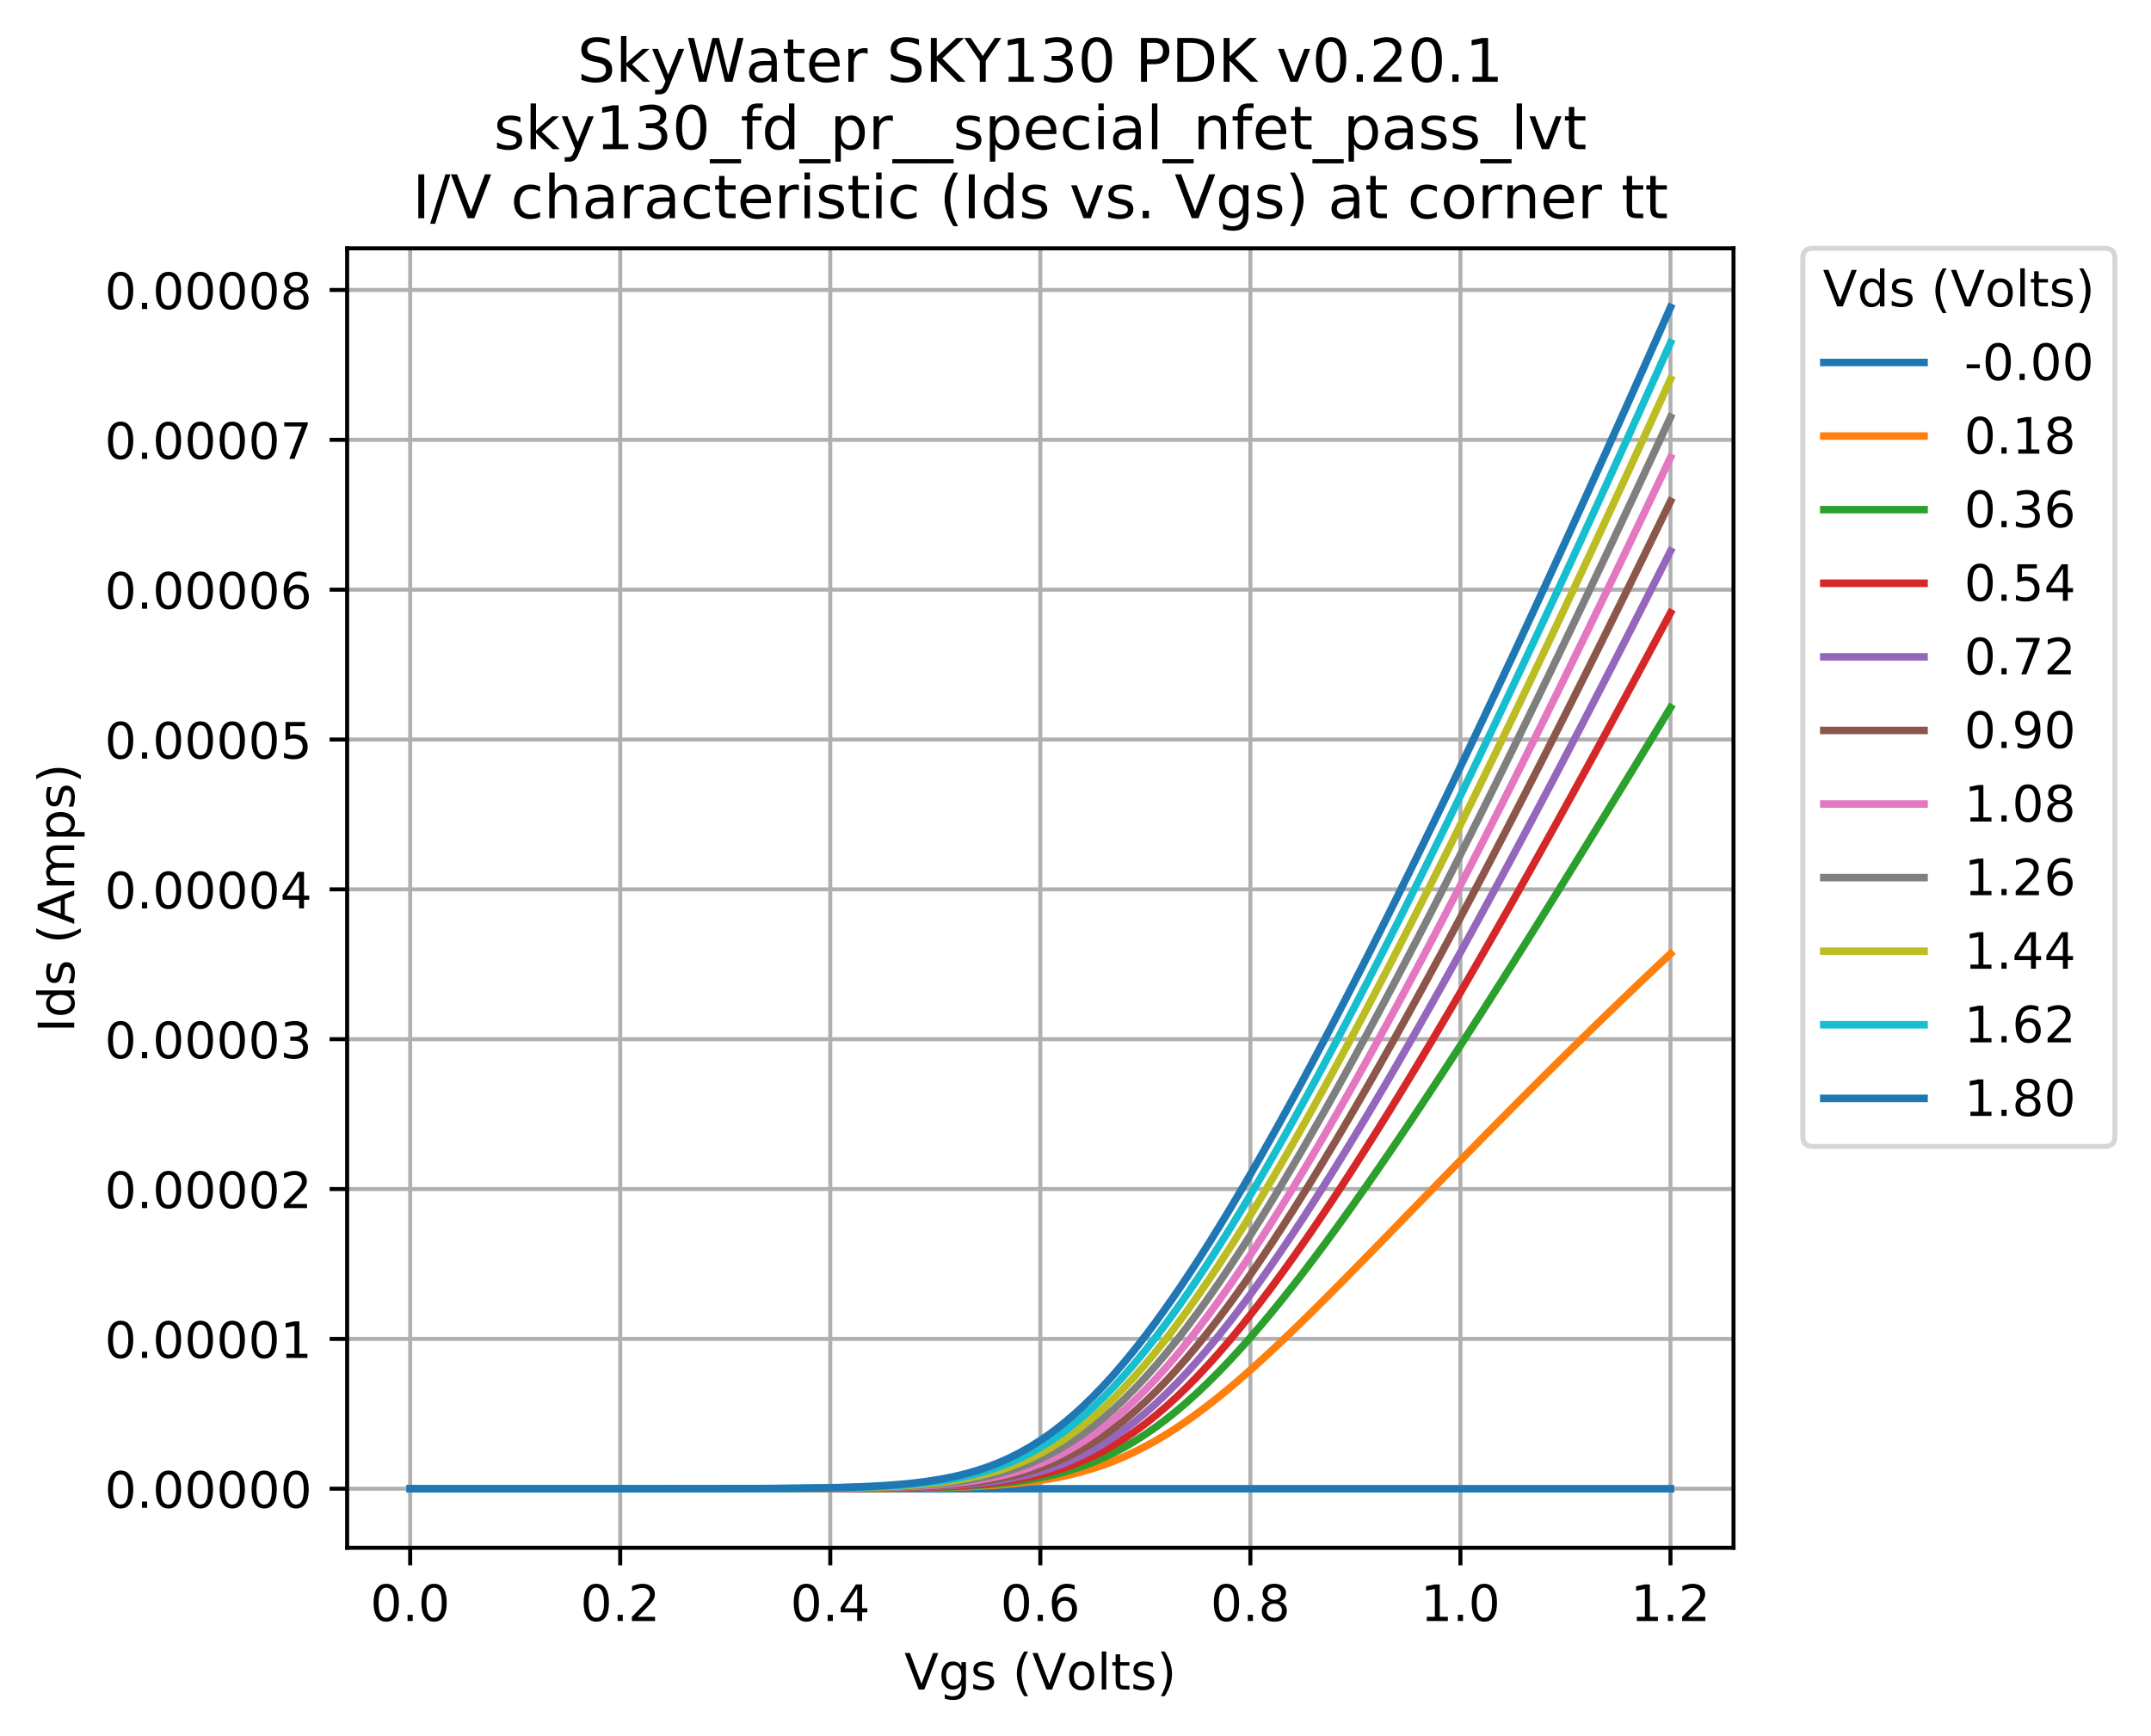 <svg xmlns="http://www.w3.org/2000/svg" xmlns:xlink="http://www.w3.org/1999/xlink" width="571.962" height="461.71" version="1.1" viewBox="0 0 428.971 346.283"><defs><style type="text/css">*{stroke-linecap:butt;stroke-linejoin:round}</style></defs><g id="figure_1"><g id="patch_1"><path d="M 0 346.283 L 428.971 346.283 L 428.971 0 L 0 0 z" style="fill:#fff"/></g><g id="axes_1"><g id="patch_2"><path d="M 69.231 308.727 L 345.711 308.727 L 345.711 49.527 L 69.231 49.527 z" style="fill:#fff"/></g><g id="matplotlib.axis_1"><g id="xtick_1"><g id="line2d_1"><path d="M 81.799 308.727 L 81.799 49.527" clip-path="url(#p41900f4ae1)" style="fill:none;stroke:#b0b0b0;stroke-linecap:square;stroke-width:.8"/></g><g id="line2d_2"><defs><path id="m34ee2b0587" d="M 0 0 L 0 3.5" style="stroke:#000;stroke-width:.8"/></defs><g><use style="stroke:#000;stroke-width:.8" x="81.799" y="308.727" xlink:href="#m34ee2b0587"/></g></g><g id="text_1"><defs><path id="DejaVuSans-48" d="M 31.781 66.406 Q 24.172 66.406 20.328 58.906 Q 16.5 51.422 16.5 36.375 Q 16.5 21.391 20.328 13.891 Q 24.172 6.391 31.781 6.391 Q 39.453 6.391 43.281 13.891 Q 47.125 21.391 47.125 36.375 Q 47.125 51.422 43.281 58.906 Q 39.453 66.406 31.781 66.406 z M 31.781 74.219 Q 44.047 74.219 50.516 64.516 Q 56.984 54.828 56.984 36.375 Q 56.984 17.969 50.516 8.266 Q 44.047 -1.422 31.781 -1.422 Q 19.531 -1.422 13.062 8.266 Q 6.594 17.969 6.594 36.375 Q 6.594 54.828 13.062 64.516 Q 19.531 74.219 31.781 74.219 z"/><path id="DejaVuSans-46" d="M 10.688 12.406 L 21 12.406 L 21 0 L 10.688 0 z"/></defs><g transform="translate(73.847 323.325)scale(0.1 -0.1)"><use xlink:href="#DejaVuSans-48"/><use x="63.623" xlink:href="#DejaVuSans-46"/><use x="95.41" xlink:href="#DejaVuSans-48"/></g></g></g><g id="xtick_2"><g id="line2d_3"><path d="M 123.689 308.727 L 123.689 49.527" clip-path="url(#p41900f4ae1)" style="fill:none;stroke:#b0b0b0;stroke-linecap:square;stroke-width:.8"/></g><g id="line2d_4"><g><use style="stroke:#000;stroke-width:.8" x="123.689" y="308.727" xlink:href="#m34ee2b0587"/></g></g><g id="text_2"><defs><path id="DejaVuSans-50" d="M 19.188 8.297 L 53.609 8.297 L 53.609 0 L 7.328 0 L 7.328 8.297 Q 12.938 14.109 22.625 23.891 Q 32.328 33.688 34.812 36.531 Q 39.547 41.844 41.422 45.531 Q 43.312 49.219 43.312 52.781 Q 43.312 58.594 39.234 62.25 Q 35.156 65.922 28.609 65.922 Q 23.969 65.922 18.812 64.312 Q 13.672 62.703 7.812 59.422 L 7.812 69.391 Q 13.766 71.781 18.938 73 Q 24.125 74.219 28.422 74.219 Q 39.75 74.219 46.484 68.547 Q 53.219 62.891 53.219 53.422 Q 53.219 48.922 51.531 44.891 Q 49.859 40.875 45.406 35.406 Q 44.188 33.984 37.641 27.219 Q 31.109 20.453 19.188 8.297 z"/></defs><g transform="translate(115.738 323.325)scale(0.1 -0.1)"><use xlink:href="#DejaVuSans-48"/><use x="63.623" xlink:href="#DejaVuSans-46"/><use x="95.41" xlink:href="#DejaVuSans-50"/></g></g></g><g id="xtick_3"><g id="line2d_5"><path d="M 165.58 308.727 L 165.58 49.527" clip-path="url(#p41900f4ae1)" style="fill:none;stroke:#b0b0b0;stroke-linecap:square;stroke-width:.8"/></g><g id="line2d_6"><g><use style="stroke:#000;stroke-width:.8" x="165.58" y="308.727" xlink:href="#m34ee2b0587"/></g></g><g id="text_3"><defs><path id="DejaVuSans-52" d="M 37.797 64.312 L 12.891 25.391 L 37.797 25.391 z M 35.203 72.906 L 47.609 72.906 L 47.609 25.391 L 58.016 25.391 L 58.016 17.188 L 47.609 17.188 L 47.609 0 L 37.797 0 L 37.797 17.188 L 4.891 17.188 L 4.891 26.703 z"/></defs><g transform="translate(157.629 323.325)scale(0.1 -0.1)"><use xlink:href="#DejaVuSans-48"/><use x="63.623" xlink:href="#DejaVuSans-46"/><use x="95.41" xlink:href="#DejaVuSans-52"/></g></g></g><g id="xtick_4"><g id="line2d_7"><path d="M 207.471 308.727 L 207.471 49.527" clip-path="url(#p41900f4ae1)" style="fill:none;stroke:#b0b0b0;stroke-linecap:square;stroke-width:.8"/></g><g id="line2d_8"><g><use style="stroke:#000;stroke-width:.8" x="207.471" y="308.727" xlink:href="#m34ee2b0587"/></g></g><g id="text_4"><defs><path id="DejaVuSans-54" d="M 33.016 40.375 Q 26.375 40.375 22.484 35.828 Q 18.609 31.297 18.609 23.391 Q 18.609 15.531 22.484 10.953 Q 26.375 6.391 33.016 6.391 Q 39.656 6.391 43.531 10.953 Q 47.406 15.531 47.406 23.391 Q 47.406 31.297 43.531 35.828 Q 39.656 40.375 33.016 40.375 z M 52.594 71.297 L 52.594 62.312 Q 48.875 64.062 45.094 64.984 Q 41.312 65.922 37.594 65.922 Q 27.828 65.922 22.672 59.328 Q 17.531 52.734 16.797 39.406 Q 19.672 43.656 24.016 45.922 Q 28.375 48.188 33.594 48.188 Q 44.578 48.188 50.953 41.516 Q 57.328 34.859 57.328 23.391 Q 57.328 12.156 50.688 5.359 Q 44.047 -1.422 33.016 -1.422 Q 20.359 -1.422 13.672 8.266 Q 6.984 17.969 6.984 36.375 Q 6.984 53.656 15.188 63.938 Q 23.391 74.219 37.203 74.219 Q 40.922 74.219 44.703 73.484 Q 48.484 72.75 52.594 71.297 z"/></defs><g transform="translate(199.52 323.325)scale(0.1 -0.1)"><use xlink:href="#DejaVuSans-48"/><use x="63.623" xlink:href="#DejaVuSans-46"/><use x="95.41" xlink:href="#DejaVuSans-54"/></g></g></g><g id="xtick_5"><g id="line2d_9"><path d="M 249.362 308.727 L 249.362 49.527" clip-path="url(#p41900f4ae1)" style="fill:none;stroke:#b0b0b0;stroke-linecap:square;stroke-width:.8"/></g><g id="line2d_10"><g><use style="stroke:#000;stroke-width:.8" x="249.362" y="308.727" xlink:href="#m34ee2b0587"/></g></g><g id="text_5"><defs><path id="DejaVuSans-56" d="M 31.781 34.625 Q 24.75 34.625 20.719 30.859 Q 16.703 27.094 16.703 20.516 Q 16.703 13.922 20.719 10.156 Q 24.75 6.391 31.781 6.391 Q 38.812 6.391 42.859 10.172 Q 46.922 13.969 46.922 20.516 Q 46.922 27.094 42.891 30.859 Q 38.875 34.625 31.781 34.625 z M 21.922 38.812 Q 15.578 40.375 12.031 44.719 Q 8.5 49.078 8.5 55.328 Q 8.5 64.062 14.719 69.141 Q 20.953 74.219 31.781 74.219 Q 42.672 74.219 48.875 69.141 Q 55.078 64.062 55.078 55.328 Q 55.078 49.078 51.531 44.719 Q 48 40.375 41.703 38.812 Q 48.828 37.156 52.797 32.312 Q 56.781 27.484 56.781 20.516 Q 56.781 9.906 50.312 4.234 Q 43.844 -1.422 31.781 -1.422 Q 19.734 -1.422 13.25 4.234 Q 6.781 9.906 6.781 20.516 Q 6.781 27.484 10.781 32.312 Q 14.797 37.156 21.922 38.812 z M 18.312 54.391 Q 18.312 48.734 21.844 45.562 Q 25.391 42.391 31.781 42.391 Q 38.141 42.391 41.719 45.562 Q 45.312 48.734 45.312 54.391 Q 45.312 60.062 41.719 63.234 Q 38.141 66.406 31.781 66.406 Q 25.391 66.406 21.844 63.234 Q 18.312 60.062 18.312 54.391 z"/></defs><g transform="translate(241.411 323.325)scale(0.1 -0.1)"><use xlink:href="#DejaVuSans-48"/><use x="63.623" xlink:href="#DejaVuSans-46"/><use x="95.41" xlink:href="#DejaVuSans-56"/></g></g></g><g id="xtick_6"><g id="line2d_11"><path d="M 291.253 308.727 L 291.253 49.527" clip-path="url(#p41900f4ae1)" style="fill:none;stroke:#b0b0b0;stroke-linecap:square;stroke-width:.8"/></g><g id="line2d_12"><g><use style="stroke:#000;stroke-width:.8" x="291.253" y="308.727" xlink:href="#m34ee2b0587"/></g></g><g id="text_6"><defs><path id="DejaVuSans-49" d="M 12.406 8.297 L 28.516 8.297 L 28.516 63.922 L 10.984 60.406 L 10.984 69.391 L 28.422 72.906 L 38.281 72.906 L 38.281 8.297 L 54.391 8.297 L 54.391 0 L 12.406 0 z"/></defs><g transform="translate(283.302 323.325)scale(0.1 -0.1)"><use xlink:href="#DejaVuSans-49"/><use x="63.623" xlink:href="#DejaVuSans-46"/><use x="95.41" xlink:href="#DejaVuSans-48"/></g></g></g><g id="xtick_7"><g id="line2d_13"><path d="M 333.144 308.727 L 333.144 49.527" clip-path="url(#p41900f4ae1)" style="fill:none;stroke:#b0b0b0;stroke-linecap:square;stroke-width:.8"/></g><g id="line2d_14"><g><use style="stroke:#000;stroke-width:.8" x="333.144" y="308.727" xlink:href="#m34ee2b0587"/></g></g><g id="text_7"><g transform="translate(325.192 323.325)scale(0.1 -0.1)"><use xlink:href="#DejaVuSans-49"/><use x="63.623" xlink:href="#DejaVuSans-46"/><use x="95.41" xlink:href="#DejaVuSans-50"/></g></g></g><g id="text_8"><defs><path id="DejaVuSans-86" d="M 28.609 0 L 0.781 72.906 L 11.078 72.906 L 34.188 11.531 L 57.328 72.906 L 67.578 72.906 L 39.797 0 z"/><path id="DejaVuSans-103" d="M 45.406 27.984 Q 45.406 37.75 41.375 43.109 Q 37.359 48.484 30.078 48.484 Q 22.859 48.484 18.828 43.109 Q 14.797 37.75 14.797 27.984 Q 14.797 18.266 18.828 12.891 Q 22.859 7.516 30.078 7.516 Q 37.359 7.516 41.375 12.891 Q 45.406 18.266 45.406 27.984 z M 54.391 6.781 Q 54.391 -7.172 48.188 -13.984 Q 42 -20.797 29.203 -20.797 Q 24.469 -20.797 20.266 -20.094 Q 16.062 -19.391 12.109 -17.922 L 12.109 -9.188 Q 16.062 -11.328 19.922 -12.344 Q 23.781 -13.375 27.781 -13.375 Q 36.625 -13.375 41.016 -8.766 Q 45.406 -4.156 45.406 5.172 L 45.406 9.625 Q 42.625 4.781 38.281 2.391 Q 33.938 0 27.875 0 Q 17.828 0 11.672 7.656 Q 5.516 15.328 5.516 27.984 Q 5.516 40.672 11.672 48.328 Q 17.828 56 27.875 56 Q 33.938 56 38.281 53.609 Q 42.625 51.219 45.406 46.391 L 45.406 54.688 L 54.391 54.688 z"/><path id="DejaVuSans-115" d="M 44.281 53.078 L 44.281 44.578 Q 40.484 46.531 36.375 47.5 Q 32.281 48.484 27.875 48.484 Q 21.188 48.484 17.844 46.438 Q 14.5 44.391 14.5 40.281 Q 14.5 37.156 16.891 35.375 Q 19.281 33.594 26.516 31.984 L 29.594 31.297 Q 39.156 29.25 43.188 25.516 Q 47.219 21.781 47.219 15.094 Q 47.219 7.469 41.188 3.016 Q 35.156 -1.422 24.609 -1.422 Q 20.219 -1.422 15.453 -0.562 Q 10.688 0.297 5.422 2 L 5.422 11.281 Q 10.406 8.688 15.234 7.391 Q 20.062 6.109 24.812 6.109 Q 31.156 6.109 34.562 8.281 Q 37.984 10.453 37.984 14.406 Q 37.984 18.062 35.516 20.016 Q 33.062 21.969 24.703 23.781 L 21.578 24.516 Q 13.234 26.266 9.516 29.906 Q 5.812 33.547 5.812 39.891 Q 5.812 47.609 11.281 51.797 Q 16.75 56 26.812 56 Q 31.781 56 36.172 55.266 Q 40.578 54.547 44.281 53.078 z"/><path id="DejaVuSans-32"/><path id="DejaVuSans-40" d="M 31 75.875 Q 24.469 64.656 21.281 53.656 Q 18.109 42.672 18.109 31.391 Q 18.109 20.125 21.312 9.062 Q 24.516 -2 31 -13.188 L 23.188 -13.188 Q 15.875 -1.703 12.234 9.375 Q 8.594 20.453 8.594 31.391 Q 8.594 42.281 12.203 53.312 Q 15.828 64.359 23.188 75.875 z"/><path id="DejaVuSans-111" d="M 30.609 48.391 Q 23.391 48.391 19.188 42.75 Q 14.984 37.109 14.984 27.297 Q 14.984 17.484 19.156 11.844 Q 23.344 6.203 30.609 6.203 Q 37.797 6.203 41.984 11.859 Q 46.188 17.531 46.188 27.297 Q 46.188 37.016 41.984 42.703 Q 37.797 48.391 30.609 48.391 z M 30.609 56 Q 42.328 56 49.016 48.375 Q 55.719 40.766 55.719 27.297 Q 55.719 13.875 49.016 6.219 Q 42.328 -1.422 30.609 -1.422 Q 18.844 -1.422 12.172 6.219 Q 5.516 13.875 5.516 27.297 Q 5.516 40.766 12.172 48.375 Q 18.844 56 30.609 56 z"/><path id="DejaVuSans-108" d="M 9.422 75.984 L 18.406 75.984 L 18.406 0 L 9.422 0 z"/><path id="DejaVuSans-116" d="M 18.312 70.219 L 18.312 54.688 L 36.812 54.688 L 36.812 47.703 L 18.312 47.703 L 18.312 18.016 Q 18.312 11.328 20.141 9.422 Q 21.969 7.516 27.594 7.516 L 36.812 7.516 L 36.812 0 L 27.594 0 Q 17.188 0 13.234 3.875 Q 9.281 7.766 9.281 18.016 L 9.281 47.703 L 2.688 47.703 L 2.688 54.688 L 9.281 54.688 L 9.281 70.219 z"/><path id="DejaVuSans-41" d="M 8.016 75.875 L 15.828 75.875 Q 23.141 64.359 26.781 53.312 Q 30.422 42.281 30.422 31.391 Q 30.422 20.453 26.781 9.375 Q 23.141 -1.703 15.828 -13.188 L 8.016 -13.188 Q 14.5 -2 17.703 9.062 Q 20.906 20.125 20.906 31.391 Q 20.906 42.672 17.703 53.656 Q 14.5 64.656 8.016 75.875 z"/></defs><g transform="translate(180.353 337.003)scale(0.1 -0.1)"><use xlink:href="#DejaVuSans-86"/><use x="68.408" xlink:href="#DejaVuSans-103"/><use x="131.885" xlink:href="#DejaVuSans-115"/><use x="183.984" xlink:href="#DejaVuSans-32"/><use x="215.771" xlink:href="#DejaVuSans-40"/><use x="254.785" xlink:href="#DejaVuSans-86"/><use x="323.084" xlink:href="#DejaVuSans-111"/><use x="384.266" xlink:href="#DejaVuSans-108"/><use x="412.049" xlink:href="#DejaVuSans-116"/><use x="451.258" xlink:href="#DejaVuSans-115"/><use x="503.357" xlink:href="#DejaVuSans-41"/></g></g></g><g id="matplotlib.axis_2"><g id="ytick_1"><g id="line2d_15"><path d="M 69.231 296.945 L 345.711 296.945" clip-path="url(#p41900f4ae1)" style="fill:none;stroke:#b0b0b0;stroke-linecap:square;stroke-width:.8"/></g><g id="line2d_16"><defs><path id="m02e0bc0e53" d="M 0 0 L -3.5 0" style="stroke:#000;stroke-width:.8"/></defs><g><use style="stroke:#000;stroke-width:.8" x="69.231" y="296.945" xlink:href="#m02e0bc0e53"/></g></g><g id="text_9"><g transform="translate(20.878 300.744)scale(0.1 -0.1)"><use xlink:href="#DejaVuSans-48"/><use x="63.623" xlink:href="#DejaVuSans-46"/><use x="95.41" xlink:href="#DejaVuSans-48"/><use x="159.033" xlink:href="#DejaVuSans-48"/><use x="222.656" xlink:href="#DejaVuSans-48"/><use x="286.279" xlink:href="#DejaVuSans-48"/><use x="349.902" xlink:href="#DejaVuSans-48"/></g></g></g><g id="ytick_2"><g id="line2d_17"><path d="M 69.231 267.057 L 345.711 267.057" clip-path="url(#p41900f4ae1)" style="fill:none;stroke:#b0b0b0;stroke-linecap:square;stroke-width:.8"/></g><g id="line2d_18"><g><use style="stroke:#000;stroke-width:.8" x="69.231" y="267.057" xlink:href="#m02e0bc0e53"/></g></g><g id="text_10"><g transform="translate(20.878 270.856)scale(0.1 -0.1)"><use xlink:href="#DejaVuSans-48"/><use x="63.623" xlink:href="#DejaVuSans-46"/><use x="95.41" xlink:href="#DejaVuSans-48"/><use x="159.033" xlink:href="#DejaVuSans-48"/><use x="222.656" xlink:href="#DejaVuSans-48"/><use x="286.279" xlink:href="#DejaVuSans-48"/><use x="349.902" xlink:href="#DejaVuSans-49"/></g></g></g><g id="ytick_3"><g id="line2d_19"><path d="M 69.231 237.169 L 345.711 237.169" clip-path="url(#p41900f4ae1)" style="fill:none;stroke:#b0b0b0;stroke-linecap:square;stroke-width:.8"/></g><g id="line2d_20"><g><use style="stroke:#000;stroke-width:.8" x="69.231" y="237.169" xlink:href="#m02e0bc0e53"/></g></g><g id="text_11"><g transform="translate(20.878 240.968)scale(0.1 -0.1)"><use xlink:href="#DejaVuSans-48"/><use x="63.623" xlink:href="#DejaVuSans-46"/><use x="95.41" xlink:href="#DejaVuSans-48"/><use x="159.033" xlink:href="#DejaVuSans-48"/><use x="222.656" xlink:href="#DejaVuSans-48"/><use x="286.279" xlink:href="#DejaVuSans-48"/><use x="349.902" xlink:href="#DejaVuSans-50"/></g></g></g><g id="ytick_4"><g id="line2d_21"><path d="M 69.231 207.28 L 345.711 207.28" clip-path="url(#p41900f4ae1)" style="fill:none;stroke:#b0b0b0;stroke-linecap:square;stroke-width:.8"/></g><g id="line2d_22"><g><use style="stroke:#000;stroke-width:.8" x="69.231" y="207.28" xlink:href="#m02e0bc0e53"/></g></g><g id="text_12"><defs><path id="DejaVuSans-51" d="M 40.578 39.312 Q 47.656 37.797 51.625 33 Q 55.609 28.219 55.609 21.188 Q 55.609 10.406 48.188 4.484 Q 40.766 -1.422 27.094 -1.422 Q 22.516 -1.422 17.656 -0.516 Q 12.797 0.391 7.625 2.203 L 7.625 11.719 Q 11.719 9.328 16.594 8.109 Q 21.484 6.891 26.812 6.891 Q 36.078 6.891 40.938 10.547 Q 45.797 14.203 45.797 21.188 Q 45.797 27.641 41.281 31.266 Q 36.766 34.906 28.719 34.906 L 20.219 34.906 L 20.219 43.016 L 29.109 43.016 Q 36.375 43.016 40.234 45.922 Q 44.094 48.828 44.094 54.297 Q 44.094 59.906 40.109 62.906 Q 36.141 65.922 28.719 65.922 Q 24.656 65.922 20.016 65.031 Q 15.375 64.156 9.812 62.312 L 9.812 71.094 Q 15.438 72.656 20.344 73.438 Q 25.25 74.219 29.594 74.219 Q 40.828 74.219 47.359 69.109 Q 53.906 64.016 53.906 55.328 Q 53.906 49.266 50.438 45.094 Q 46.969 40.922 40.578 39.312 z"/></defs><g transform="translate(20.878 211.08)scale(0.1 -0.1)"><use xlink:href="#DejaVuSans-48"/><use x="63.623" xlink:href="#DejaVuSans-46"/><use x="95.41" xlink:href="#DejaVuSans-48"/><use x="159.033" xlink:href="#DejaVuSans-48"/><use x="222.656" xlink:href="#DejaVuSans-48"/><use x="286.279" xlink:href="#DejaVuSans-48"/><use x="349.902" xlink:href="#DejaVuSans-51"/></g></g></g><g id="ytick_5"><g id="line2d_23"><path d="M 69.231 177.392 L 345.711 177.392" clip-path="url(#p41900f4ae1)" style="fill:none;stroke:#b0b0b0;stroke-linecap:square;stroke-width:.8"/></g><g id="line2d_24"><g><use style="stroke:#000;stroke-width:.8" x="69.231" y="177.392" xlink:href="#m02e0bc0e53"/></g></g><g id="text_13"><g transform="translate(20.878 181.191)scale(0.1 -0.1)"><use xlink:href="#DejaVuSans-48"/><use x="63.623" xlink:href="#DejaVuSans-46"/><use x="95.41" xlink:href="#DejaVuSans-48"/><use x="159.033" xlink:href="#DejaVuSans-48"/><use x="222.656" xlink:href="#DejaVuSans-48"/><use x="286.279" xlink:href="#DejaVuSans-48"/><use x="349.902" xlink:href="#DejaVuSans-52"/></g></g></g><g id="ytick_6"><g id="line2d_25"><path d="M 69.231 147.504 L 345.711 147.504" clip-path="url(#p41900f4ae1)" style="fill:none;stroke:#b0b0b0;stroke-linecap:square;stroke-width:.8"/></g><g id="line2d_26"><g><use style="stroke:#000;stroke-width:.8" x="69.231" y="147.504" xlink:href="#m02e0bc0e53"/></g></g><g id="text_14"><defs><path id="DejaVuSans-53" d="M 10.797 72.906 L 49.516 72.906 L 49.516 64.594 L 19.828 64.594 L 19.828 46.734 Q 21.969 47.469 24.109 47.828 Q 26.266 48.188 28.422 48.188 Q 40.625 48.188 47.75 41.5 Q 54.891 34.812 54.891 23.391 Q 54.891 11.625 47.562 5.094 Q 40.234 -1.422 26.906 -1.422 Q 22.312 -1.422 17.547 -0.641 Q 12.797 0.141 7.719 1.703 L 7.719 11.625 Q 12.109 9.234 16.797 8.062 Q 21.484 6.891 26.703 6.891 Q 35.156 6.891 40.078 11.328 Q 45.016 15.766 45.016 23.391 Q 45.016 31 40.078 35.438 Q 35.156 39.891 26.703 39.891 Q 22.75 39.891 18.812 39.016 Q 14.891 38.141 10.797 36.281 z"/></defs><g transform="translate(20.878 151.303)scale(0.1 -0.1)"><use xlink:href="#DejaVuSans-48"/><use x="63.623" xlink:href="#DejaVuSans-46"/><use x="95.41" xlink:href="#DejaVuSans-48"/><use x="159.033" xlink:href="#DejaVuSans-48"/><use x="222.656" xlink:href="#DejaVuSans-48"/><use x="286.279" xlink:href="#DejaVuSans-48"/><use x="349.902" xlink:href="#DejaVuSans-53"/></g></g></g><g id="ytick_7"><g id="line2d_27"><path d="M 69.231 117.616 L 345.711 117.616" clip-path="url(#p41900f4ae1)" style="fill:none;stroke:#b0b0b0;stroke-linecap:square;stroke-width:.8"/></g><g id="line2d_28"><g><use style="stroke:#000;stroke-width:.8" x="69.231" y="117.616" xlink:href="#m02e0bc0e53"/></g></g><g id="text_15"><g transform="translate(20.878 121.415)scale(0.1 -0.1)"><use xlink:href="#DejaVuSans-48"/><use x="63.623" xlink:href="#DejaVuSans-46"/><use x="95.41" xlink:href="#DejaVuSans-48"/><use x="159.033" xlink:href="#DejaVuSans-48"/><use x="222.656" xlink:href="#DejaVuSans-48"/><use x="286.279" xlink:href="#DejaVuSans-48"/><use x="349.902" xlink:href="#DejaVuSans-54"/></g></g></g><g id="ytick_8"><g id="line2d_29"><path d="M 69.231 87.728 L 345.711 87.728" clip-path="url(#p41900f4ae1)" style="fill:none;stroke:#b0b0b0;stroke-linecap:square;stroke-width:.8"/></g><g id="line2d_30"><g><use style="stroke:#000;stroke-width:.8" x="69.231" y="87.728" xlink:href="#m02e0bc0e53"/></g></g><g id="text_16"><defs><path id="DejaVuSans-55" d="M 8.203 72.906 L 55.078 72.906 L 55.078 68.703 L 28.609 0 L 18.312 0 L 43.219 64.594 L 8.203 64.594 z"/></defs><g transform="translate(20.878 91.527)scale(0.1 -0.1)"><use xlink:href="#DejaVuSans-48"/><use x="63.623" xlink:href="#DejaVuSans-46"/><use x="95.41" xlink:href="#DejaVuSans-48"/><use x="159.033" xlink:href="#DejaVuSans-48"/><use x="222.656" xlink:href="#DejaVuSans-48"/><use x="286.279" xlink:href="#DejaVuSans-48"/><use x="349.902" xlink:href="#DejaVuSans-55"/></g></g></g><g id="ytick_9"><g id="line2d_31"><path d="M 69.231 57.84 L 345.711 57.84" clip-path="url(#p41900f4ae1)" style="fill:none;stroke:#b0b0b0;stroke-linecap:square;stroke-width:.8"/></g><g id="line2d_32"><g><use style="stroke:#000;stroke-width:.8" x="69.231" y="57.84" xlink:href="#m02e0bc0e53"/></g></g><g id="text_17"><g transform="translate(20.878 61.639)scale(0.1 -0.1)"><use xlink:href="#DejaVuSans-48"/><use x="63.623" xlink:href="#DejaVuSans-46"/><use x="95.41" xlink:href="#DejaVuSans-48"/><use x="159.033" xlink:href="#DejaVuSans-48"/><use x="222.656" xlink:href="#DejaVuSans-48"/><use x="286.279" xlink:href="#DejaVuSans-48"/><use x="349.902" xlink:href="#DejaVuSans-56"/></g></g></g><g id="text_18"><defs><path id="DejaVuSans-73" d="M 9.812 72.906 L 19.672 72.906 L 19.672 0 L 9.812 0 z"/><path id="DejaVuSans-100" d="M 45.406 46.391 L 45.406 75.984 L 54.391 75.984 L 54.391 0 L 45.406 0 L 45.406 8.203 Q 42.578 3.328 38.25 0.953 Q 33.938 -1.422 27.875 -1.422 Q 17.969 -1.422 11.734 6.484 Q 5.516 14.406 5.516 27.297 Q 5.516 40.188 11.734 48.094 Q 17.969 56 27.875 56 Q 33.938 56 38.25 53.625 Q 42.578 51.266 45.406 46.391 z M 14.797 27.297 Q 14.797 17.391 18.875 11.75 Q 22.953 6.109 30.078 6.109 Q 37.203 6.109 41.297 11.75 Q 45.406 17.391 45.406 27.297 Q 45.406 37.203 41.297 42.844 Q 37.203 48.484 30.078 48.484 Q 22.953 48.484 18.875 42.844 Q 14.797 37.203 14.797 27.297 z"/><path id="DejaVuSans-65" d="M 34.188 63.188 L 20.797 26.906 L 47.609 26.906 z M 28.609 72.906 L 39.797 72.906 L 67.578 0 L 57.328 0 L 50.688 18.703 L 17.828 18.703 L 11.188 0 L 0.781 0 z"/><path id="DejaVuSans-109" d="M 52 44.188 Q 55.375 50.25 60.062 53.125 Q 64.75 56 71.094 56 Q 79.641 56 84.281 50.016 Q 88.922 44.047 88.922 33.016 L 88.922 0 L 79.891 0 L 79.891 32.719 Q 79.891 40.578 77.094 44.375 Q 74.312 48.188 68.609 48.188 Q 61.625 48.188 57.562 43.547 Q 53.516 38.922 53.516 30.906 L 53.516 0 L 44.484 0 L 44.484 32.719 Q 44.484 40.625 41.703 44.406 Q 38.922 48.188 33.109 48.188 Q 26.219 48.188 22.156 43.531 Q 18.109 38.875 18.109 30.906 L 18.109 0 L 9.078 0 L 9.078 54.688 L 18.109 54.688 L 18.109 46.188 Q 21.188 51.219 25.484 53.609 Q 29.781 56 35.688 56 Q 41.656 56 45.828 52.969 Q 50 49.953 52 44.188 z"/><path id="DejaVuSans-112" d="M 18.109 8.203 L 18.109 -20.797 L 9.078 -20.797 L 9.078 54.688 L 18.109 54.688 L 18.109 46.391 Q 20.953 51.266 25.266 53.625 Q 29.594 56 35.594 56 Q 45.562 56 51.781 48.094 Q 58.016 40.188 58.016 27.297 Q 58.016 14.406 51.781 6.484 Q 45.562 -1.422 35.594 -1.422 Q 29.594 -1.422 25.266 0.953 Q 20.953 3.328 18.109 8.203 z M 48.688 27.297 Q 48.688 37.203 44.609 42.844 Q 40.531 48.484 33.406 48.484 Q 26.266 48.484 22.188 42.844 Q 18.109 37.203 18.109 27.297 Q 18.109 17.391 22.188 11.75 Q 26.266 6.109 33.406 6.109 Q 40.531 6.109 44.609 11.75 Q 48.688 17.391 48.688 27.297 z"/></defs><g transform="translate(14.798 205.941)rotate(-90)scale(0.1 -0.1)"><use xlink:href="#DejaVuSans-73"/><use x="29.492" xlink:href="#DejaVuSans-100"/><use x="92.969" xlink:href="#DejaVuSans-115"/><use x="145.068" xlink:href="#DejaVuSans-32"/><use x="176.855" xlink:href="#DejaVuSans-40"/><use x="215.869" xlink:href="#DejaVuSans-65"/><use x="284.277" xlink:href="#DejaVuSans-109"/><use x="381.689" xlink:href="#DejaVuSans-112"/><use x="445.166" xlink:href="#DejaVuSans-115"/><use x="497.266" xlink:href="#DejaVuSans-41"/></g></g></g><g id="line2d_33"><path d="M 81.799 296.945 L 83.893 296.945 L 85.988 296.945 L 88.082 296.945 L 90.177 296.945 L 92.271 296.945 L 94.366 296.945 L 96.46 296.945 L 98.555 296.945 L 100.649 296.945 L 102.744 296.945 L 104.839 296.945 L 106.933 296.945 L 109.028 296.945 L 111.122 296.945 L 113.217 296.945 L 115.311 296.945 L 117.406 296.945 L 119.5 296.945 L 121.595 296.945 L 123.689 296.945 L 125.784 296.945 L 127.879 296.945 L 129.973 296.945 L 132.068 296.945 L 134.162 296.945 L 136.257 296.945 L 138.351 296.945 L 140.446 296.945 L 142.54 296.945 L 144.635 296.945 L 146.729 296.945 L 148.824 296.945 L 150.919 296.945 L 153.013 296.945 L 155.108 296.945 L 157.202 296.945 L 159.297 296.945 L 161.391 296.945 L 163.486 296.945 L 165.58 296.945 L 167.675 296.945 L 169.769 296.945 L 171.864 296.945 L 173.959 296.945 L 176.053 296.945 L 178.148 296.945 L 180.242 296.945 L 182.337 296.945 L 184.431 296.945 L 186.526 296.945 L 188.62 296.945 L 190.715 296.945 L 192.809 296.945 L 194.904 296.945 L 196.999 296.945 L 199.093 296.945 L 201.188 296.945 L 203.282 296.945 L 205.377 296.945 L 207.471 296.945 L 209.566 296.945 L 211.66 296.945 L 213.755 296.945 L 215.849 296.945 L 217.944 296.945 L 220.039 296.945 L 222.133 296.945 L 224.228 296.945 L 226.322 296.945 L 228.417 296.945 L 230.511 296.945 L 232.606 296.945 L 234.7 296.945 L 236.795 296.945 L 238.889 296.945 L 240.984 296.945 L 243.079 296.945 L 245.173 296.945 L 247.268 296.945 L 249.362 296.945 L 251.457 296.945 L 253.551 296.945 L 255.646 296.945 L 257.74 296.945 L 259.835 296.945 L 261.929 296.945 L 264.024 296.945 L 266.119 296.945 L 268.213 296.945 L 270.308 296.945 L 272.402 296.945 L 274.497 296.945 L 276.591 296.945 L 278.686 296.945 L 280.78 296.945 L 282.875 296.945 L 284.969 296.945 L 287.064 296.945 L 289.159 296.945 L 291.253 296.945 L 293.348 296.945 L 295.442 296.945 L 297.537 296.945 L 299.631 296.945 L 301.726 296.945 L 303.82 296.945 L 305.915 296.945 L 308.009 296.945 L 310.104 296.945 L 312.199 296.945 L 314.293 296.945 L 316.388 296.945 L 318.482 296.945 L 320.577 296.945 L 322.671 296.945 L 324.766 296.945 L 326.86 296.945 L 328.955 296.945 L 331.049 296.945 L 333.144 296.945" clip-path="url(#p41900f4ae1)" style="fill:none;stroke:#1f77b4;stroke-linecap:square;stroke-width:1.5"/></g><g id="line2d_34"><path d="M 81.799 296.945 L 83.893 296.945 L 85.988 296.945 L 88.082 296.945 L 90.177 296.945 L 92.271 296.945 L 94.366 296.945 L 96.46 296.945 L 98.555 296.945 L 100.649 296.945 L 102.744 296.945 L 104.839 296.945 L 106.933 296.945 L 109.028 296.945 L 111.122 296.945 L 113.217 296.945 L 115.311 296.945 L 117.406 296.945 L 119.5 296.945 L 121.595 296.945 L 123.689 296.945 L 125.784 296.945 L 127.879 296.945 L 129.973 296.945 L 132.068 296.945 L 134.162 296.944 L 136.257 296.944 L 138.351 296.944 L 140.446 296.944 L 142.54 296.944 L 144.635 296.944 L 146.729 296.943 L 148.824 296.943 L 150.919 296.942 L 153.013 296.941 L 155.108 296.94 L 157.202 296.939 L 159.297 296.937 L 161.391 296.934 L 163.486 296.931 L 165.58 296.927 L 167.675 296.922 L 169.769 296.915 L 171.864 296.906 L 173.959 296.896 L 176.053 296.882 L 178.148 296.865 L 180.242 296.843 L 182.337 296.816 L 184.431 296.782 L 186.526 296.74 L 188.62 296.688 L 190.715 296.624 L 192.809 296.545 L 194.904 296.449 L 196.999 296.332 L 199.093 296.19 L 201.188 296.018 L 203.282 295.813 L 205.377 295.567 L 207.471 295.275 L 209.566 294.93 L 211.66 294.527 L 213.755 294.059 L 215.849 293.518 L 217.944 292.901 L 220.039 292.201 L 222.133 291.414 L 224.228 290.536 L 226.322 289.567 L 228.417 288.504 L 230.511 287.349 L 232.606 286.101 L 234.7 284.765 L 236.795 283.342 L 238.889 281.838 L 240.984 280.257 L 243.079 278.604 L 245.173 276.885 L 247.268 275.105 L 249.362 273.269 L 251.457 271.383 L 253.551 269.453 L 255.646 267.483 L 257.74 265.479 L 259.835 263.445 L 261.929 261.385 L 264.024 259.302 L 266.119 257.202 L 268.213 255.085 L 270.308 252.957 L 272.402 250.819 L 274.497 248.674 L 276.591 246.523 L 278.686 244.369 L 280.78 242.214 L 282.875 240.058 L 284.969 237.904 L 287.064 235.752 L 289.159 233.604 L 291.253 231.46 L 293.348 229.321 L 295.442 227.187 L 297.537 225.061 L 299.631 222.941 L 301.726 220.829 L 303.82 218.724 L 305.915 216.628 L 308.009 214.541 L 310.104 212.462 L 312.199 210.393 L 314.293 208.333 L 316.388 206.282 L 318.482 204.241 L 320.577 202.21 L 322.671 200.189 L 324.766 198.178 L 326.86 196.177 L 328.955 194.186 L 331.049 192.205 L 333.144 190.235" clip-path="url(#p41900f4ae1)" style="fill:none;stroke:#ff7f0e;stroke-linecap:square;stroke-width:1.5"/></g><g id="line2d_35"><path d="M 81.799 296.945 L 83.893 296.945 L 85.988 296.945 L 88.082 296.945 L 90.177 296.945 L 92.271 296.945 L 94.366 296.945 L 96.46 296.945 L 98.555 296.945 L 100.649 296.945 L 102.744 296.945 L 104.839 296.945 L 106.933 296.945 L 109.028 296.945 L 111.122 296.945 L 113.217 296.945 L 115.311 296.945 L 117.406 296.945 L 119.5 296.945 L 121.595 296.945 L 123.689 296.945 L 125.784 296.945 L 127.879 296.945 L 129.973 296.945 L 132.068 296.944 L 134.162 296.944 L 136.257 296.944 L 138.351 296.944 L 140.446 296.944 L 142.54 296.943 L 144.635 296.943 L 146.729 296.942 L 148.824 296.942 L 150.919 296.941 L 153.013 296.94 L 155.108 296.938 L 157.202 296.936 L 159.297 296.933 L 161.391 296.93 L 163.486 296.925 L 165.58 296.92 L 167.675 296.912 L 169.769 296.903 L 171.864 296.891 L 173.959 296.876 L 176.053 296.857 L 178.148 296.834 L 180.242 296.804 L 182.337 296.767 L 184.431 296.721 L 186.526 296.665 L 188.62 296.595 L 190.715 296.509 L 192.809 296.403 L 194.904 296.275 L 196.999 296.119 L 199.093 295.93 L 201.188 295.704 L 203.282 295.432 L 205.377 295.109 L 207.471 294.727 L 209.566 294.278 L 211.66 293.754 L 213.755 293.149 L 215.849 292.454 L 217.944 291.663 L 220.039 290.77 L 222.133 289.769 L 224.228 288.657 L 226.322 287.432 L 228.417 286.092 L 230.511 284.636 L 232.606 283.066 L 234.7 281.384 L 236.795 279.592 L 238.889 277.694 L 240.984 275.695 L 243.079 273.598 L 245.173 271.409 L 247.268 269.133 L 249.362 266.774 L 251.457 264.338 L 253.551 261.83 L 255.646 259.253 L 257.74 256.614 L 259.835 253.915 L 261.929 251.161 L 264.024 248.356 L 266.119 245.503 L 268.213 242.606 L 270.308 239.667 L 272.402 236.69 L 274.497 233.676 L 276.591 230.629 L 278.686 227.551 L 280.78 224.443 L 282.875 221.308 L 284.969 218.147 L 287.064 214.962 L 289.159 211.755 L 291.253 208.526 L 293.348 205.279 L 295.442 202.012 L 297.537 198.729 L 299.631 195.429 L 301.726 192.115 L 303.82 188.786 L 305.915 185.444 L 308.009 182.09 L 310.104 178.725 L 312.199 175.349 L 314.293 171.963 L 316.388 168.568 L 318.482 165.164 L 320.577 161.753 L 322.671 158.335 L 324.766 154.91 L 326.86 151.479 L 328.955 148.043 L 331.049 144.602 L 333.144 141.157" clip-path="url(#p41900f4ae1)" style="fill:none;stroke:#2ca02c;stroke-linecap:square;stroke-width:1.5"/></g><g id="line2d_36"><path d="M 81.799 296.945 L 83.893 296.945 L 85.988 296.945 L 88.082 296.945 L 90.177 296.945 L 92.271 296.945 L 94.366 296.945 L 96.46 296.945 L 98.555 296.945 L 100.649 296.945 L 102.744 296.945 L 104.839 296.945 L 106.933 296.945 L 109.028 296.945 L 111.122 296.945 L 113.217 296.945 L 115.311 296.945 L 117.406 296.945 L 119.5 296.945 L 121.595 296.945 L 123.689 296.945 L 125.784 296.945 L 127.879 296.945 L 129.973 296.944 L 132.068 296.944 L 134.162 296.944 L 136.257 296.944 L 138.351 296.944 L 140.446 296.943 L 142.54 296.943 L 144.635 296.942 L 146.729 296.942 L 148.824 296.941 L 150.919 296.939 L 153.013 296.938 L 155.108 296.936 L 157.202 296.933 L 159.297 296.929 L 161.391 296.924 L 163.486 296.919 L 165.58 296.911 L 167.675 296.901 L 169.769 296.889 L 171.864 296.873 L 173.959 296.854 L 176.053 296.829 L 178.148 296.798 L 180.242 296.76 L 182.337 296.712 L 184.431 296.653 L 186.526 296.58 L 188.62 296.49 L 190.715 296.38 L 192.809 296.246 L 194.904 296.083 L 196.999 295.886 L 199.093 295.649 L 201.188 295.365 L 203.282 295.026 L 205.377 294.626 L 207.471 294.155 L 209.566 293.606 L 211.66 292.97 L 213.755 292.239 L 215.849 291.405 L 217.944 290.463 L 220.039 289.407 L 222.133 288.232 L 224.228 286.936 L 226.322 285.516 L 228.417 283.971 L 230.511 282.304 L 232.606 280.514 L 234.7 278.606 L 236.795 276.582 L 238.889 274.447 L 240.984 272.206 L 243.079 269.863 L 245.173 267.423 L 247.268 264.891 L 249.362 262.274 L 251.457 259.575 L 253.551 256.799 L 255.646 253.952 L 257.74 251.038 L 259.835 248.06 L 261.929 245.023 L 264.024 241.931 L 266.119 238.786 L 268.213 235.593 L 270.308 232.353 L 272.402 229.07 L 274.497 225.747 L 276.591 222.385 L 278.686 218.986 L 280.78 215.553 L 282.875 212.088 L 284.969 208.592 L 287.064 205.066 L 289.159 201.513 L 291.253 197.933 L 293.348 194.328 L 295.442 190.699 L 297.537 187.047 L 299.631 183.373 L 301.726 179.678 L 303.82 175.963 L 305.915 172.229 L 308.009 168.476 L 310.104 164.706 L 312.199 160.919 L 314.293 157.115 L 316.388 153.296 L 318.482 149.461 L 320.577 145.612 L 322.671 141.749 L 324.766 137.873 L 326.86 133.984 L 328.955 130.081 L 331.049 126.167 L 333.144 122.242" clip-path="url(#p41900f4ae1)" style="fill:none;stroke:#d62728;stroke-linecap:square;stroke-width:1.5"/></g><g id="line2d_37"><path d="M 81.799 296.945 L 83.893 296.945 L 85.988 296.945 L 88.082 296.945 L 90.177 296.945 L 92.271 296.945 L 94.366 296.945 L 96.46 296.945 L 98.555 296.945 L 100.649 296.945 L 102.744 296.945 L 104.839 296.945 L 106.933 296.945 L 109.028 296.945 L 111.122 296.945 L 113.217 296.945 L 115.311 296.945 L 117.406 296.945 L 119.5 296.945 L 121.595 296.945 L 123.689 296.945 L 125.784 296.945 L 127.879 296.944 L 129.973 296.944 L 132.068 296.944 L 134.162 296.944 L 136.257 296.944 L 138.351 296.943 L 140.446 296.943 L 142.54 296.942 L 144.635 296.942 L 146.729 296.941 L 148.824 296.939 L 150.919 296.937 L 153.013 296.935 L 155.108 296.932 L 157.202 296.929 L 159.297 296.924 L 161.391 296.918 L 163.486 296.91 L 165.58 296.9 L 167.675 296.888 L 169.769 296.872 L 171.864 296.851 L 173.959 296.826 L 176.053 296.795 L 178.148 296.755 L 180.242 296.706 L 182.337 296.645 L 184.431 296.57 L 186.526 296.478 L 188.62 296.366 L 190.715 296.228 L 192.809 296.061 L 194.904 295.858 L 196.999 295.615 L 199.093 295.322 L 201.188 294.974 L 203.282 294.562 L 205.377 294.078 L 207.471 293.512 L 209.566 292.856 L 211.66 292.103 L 213.755 291.243 L 215.849 290.271 L 217.944 289.18 L 220.039 287.965 L 222.133 286.624 L 224.228 285.154 L 226.322 283.555 L 228.417 281.827 L 230.511 279.971 L 232.606 277.992 L 234.7 275.891 L 236.795 273.673 L 238.889 271.344 L 240.984 268.908 L 243.079 266.37 L 245.173 263.735 L 247.268 261.01 L 249.362 258.198 L 251.457 255.306 L 253.551 252.338 L 255.646 249.299 L 257.74 246.192 L 259.835 243.022 L 261.929 239.794 L 264.024 236.509 L 266.119 233.173 L 268.213 229.787 L 270.308 226.354 L 272.402 222.878 L 274.497 219.36 L 276.591 215.803 L 278.686 212.209 L 280.78 208.58 L 282.875 204.917 L 284.969 201.223 L 287.064 197.498 L 289.159 193.744 L 291.253 189.963 L 293.348 186.155 L 295.442 182.321 L 297.537 178.464 L 299.631 174.583 L 301.726 170.68 L 303.82 166.755 L 305.915 162.809 L 308.009 158.844 L 310.104 154.859 L 312.199 150.856 L 314.293 146.835 L 316.388 142.797 L 318.482 138.741 L 320.577 134.67 L 322.671 130.583 L 324.766 126.48 L 326.86 122.363 L 328.955 118.232 L 331.049 114.086 L 333.144 109.927" clip-path="url(#p41900f4ae1)" style="fill:none;stroke:#9467bd;stroke-linecap:square;stroke-width:1.5"/></g><g id="line2d_38"><path d="M 81.799 296.945 L 83.893 296.945 L 85.988 296.945 L 88.082 296.945 L 90.177 296.945 L 92.271 296.945 L 94.366 296.945 L 96.46 296.945 L 98.555 296.945 L 100.649 296.945 L 102.744 296.945 L 104.839 296.945 L 106.933 296.945 L 109.028 296.945 L 111.122 296.945 L 113.217 296.945 L 115.311 296.945 L 117.406 296.945 L 119.5 296.945 L 121.595 296.945 L 123.689 296.945 L 125.784 296.944 L 127.879 296.944 L 129.973 296.944 L 132.068 296.944 L 134.162 296.944 L 136.257 296.943 L 138.351 296.943 L 140.446 296.942 L 142.54 296.941 L 144.635 296.94 L 146.729 296.939 L 148.824 296.937 L 150.919 296.935 L 153.013 296.932 L 155.108 296.928 L 157.202 296.924 L 159.297 296.917 L 161.391 296.909 L 163.486 296.899 L 165.58 296.887 L 167.675 296.87 L 169.769 296.85 L 171.864 296.824 L 173.959 296.792 L 176.053 296.752 L 178.148 296.702 L 180.242 296.64 L 182.337 296.564 L 184.431 296.47 L 186.526 296.356 L 188.62 296.216 L 190.715 296.045 L 192.809 295.839 L 194.904 295.591 L 196.999 295.293 L 199.093 294.938 L 201.188 294.518 L 203.282 294.024 L 205.377 293.447 L 207.471 292.777 L 209.566 292.008 L 211.66 291.129 L 213.755 290.136 L 215.849 289.02 L 217.944 287.777 L 220.039 286.404 L 222.133 284.899 L 224.228 283.261 L 226.322 281.49 L 228.417 279.587 L 230.511 277.556 L 232.606 275.401 L 234.7 273.125 L 236.795 270.733 L 238.889 268.231 L 240.984 265.623 L 243.079 262.916 L 245.173 260.115 L 247.268 257.224 L 249.362 254.25 L 251.457 251.197 L 253.551 248.07 L 255.646 244.873 L 257.74 241.611 L 259.835 238.288 L 261.929 234.906 L 264.024 231.471 L 266.119 227.984 L 268.213 224.449 L 270.308 220.868 L 272.402 217.244 L 274.497 213.579 L 276.591 209.876 L 278.686 206.135 L 280.78 202.36 L 282.875 198.551 L 284.969 194.711 L 287.064 190.84 L 289.159 186.941 L 291.253 183.014 L 293.348 179.06 L 295.442 175.081 L 297.537 171.077 L 299.631 167.05 L 301.726 163 L 303.82 158.928 L 305.915 154.835 L 308.009 150.722 L 310.104 146.589 L 312.199 142.438 L 314.293 138.267 L 316.388 134.079 L 318.482 129.874 L 320.577 125.652 L 322.671 121.414 L 324.766 117.16 L 326.86 112.891 L 328.955 108.607 L 331.049 104.308 L 333.144 99.995" clip-path="url(#p41900f4ae1)" style="fill:none;stroke:#8c564b;stroke-linecap:square;stroke-width:1.5"/></g><g id="line2d_39"><path d="M 81.799 296.945 L 83.893 296.945 L 85.988 296.945 L 88.082 296.945 L 90.177 296.945 L 92.271 296.945 L 94.366 296.945 L 96.46 296.945 L 98.555 296.945 L 100.649 296.945 L 102.744 296.945 L 104.839 296.945 L 106.933 296.945 L 109.028 296.945 L 111.122 296.945 L 113.217 296.945 L 115.311 296.945 L 117.406 296.945 L 119.5 296.945 L 121.595 296.945 L 123.689 296.944 L 125.784 296.944 L 127.879 296.944 L 129.973 296.944 L 132.068 296.944 L 134.162 296.943 L 136.257 296.943 L 138.351 296.942 L 140.446 296.941 L 142.54 296.94 L 144.635 296.939 L 146.729 296.937 L 148.824 296.935 L 150.919 296.932 L 153.013 296.928 L 155.108 296.923 L 157.202 296.917 L 159.297 296.909 L 161.391 296.899 L 163.486 296.886 L 165.58 296.869 L 167.675 296.849 L 169.769 296.823 L 171.864 296.79 L 173.959 296.75 L 176.053 296.699 L 178.148 296.637 L 180.242 296.56 L 182.337 296.465 L 184.431 296.348 L 186.526 296.207 L 188.62 296.034 L 190.715 295.825 L 192.809 295.574 L 194.904 295.272 L 196.999 294.912 L 199.093 294.486 L 201.188 293.985 L 203.282 293.399 L 205.377 292.72 L 207.471 291.938 L 209.566 291.046 L 211.66 290.035 L 213.755 288.901 L 215.849 287.637 L 217.944 286.24 L 220.039 284.708 L 222.133 283.04 L 224.228 281.236 L 226.322 279.297 L 228.417 277.227 L 230.511 275.03 L 232.606 272.709 L 234.7 270.269 L 236.795 267.716 L 238.889 265.055 L 240.984 262.292 L 243.079 259.432 L 245.173 256.48 L 247.268 253.443 L 249.362 250.325 L 251.457 247.131 L 253.551 243.865 L 255.646 240.533 L 257.74 237.137 L 259.835 233.682 L 261.929 230.171 L 264.024 226.607 L 266.119 222.993 L 268.213 219.333 L 270.308 215.629 L 272.402 211.882 L 274.497 208.096 L 276.591 204.272 L 278.686 200.412 L 280.78 196.517 L 282.875 192.59 L 284.969 188.632 L 287.064 184.644 L 289.159 180.628 L 291.253 176.584 L 293.348 172.514 L 295.442 168.419 L 297.537 164.299 L 299.631 160.157 L 301.726 155.991 L 303.82 151.804 L 305.915 147.596 L 308.009 143.368 L 310.104 139.12 L 312.199 134.853 L 314.293 130.568 L 316.388 126.265 L 318.482 121.944 L 320.577 117.607 L 322.671 113.253 L 324.766 108.883 L 326.86 104.498 L 328.955 100.098 L 331.049 95.683 L 333.144 91.254" clip-path="url(#p41900f4ae1)" style="fill:none;stroke:#e377c2;stroke-linecap:square;stroke-width:1.5"/></g><g id="line2d_40"><path d="M 81.799 296.945 L 83.893 296.945 L 85.988 296.945 L 88.082 296.945 L 90.177 296.945 L 92.271 296.945 L 94.366 296.945 L 96.46 296.945 L 98.555 296.945 L 100.649 296.945 L 102.744 296.945 L 104.839 296.945 L 106.933 296.945 L 109.028 296.945 L 111.122 296.945 L 113.217 296.945 L 115.311 296.945 L 117.406 296.945 L 119.5 296.945 L 121.595 296.944 L 123.689 296.944 L 125.784 296.944 L 127.879 296.944 L 129.973 296.944 L 132.068 296.943 L 134.162 296.943 L 136.257 296.942 L 138.351 296.941 L 140.446 296.94 L 142.54 296.939 L 144.635 296.937 L 146.729 296.935 L 148.824 296.932 L 150.919 296.928 L 153.013 296.923 L 155.108 296.917 L 157.202 296.909 L 159.297 296.898 L 161.391 296.885 L 163.486 296.869 L 165.58 296.848 L 167.675 296.822 L 169.769 296.789 L 171.864 296.748 L 173.959 296.697 L 176.053 296.634 L 178.148 296.556 L 180.242 296.461 L 182.337 296.343 L 184.431 296.2 L 186.526 296.026 L 188.62 295.815 L 190.715 295.561 L 192.809 295.256 L 194.904 294.893 L 196.999 294.462 L 199.093 293.956 L 201.188 293.363 L 203.282 292.676 L 205.377 291.885 L 207.471 290.982 L 209.566 289.959 L 211.66 288.81 L 213.755 287.529 L 215.849 286.113 L 217.944 284.56 L 220.039 282.868 L 222.133 281.037 L 224.228 279.07 L 226.322 276.969 L 228.417 274.737 L 230.511 272.38 L 232.606 269.901 L 234.7 267.307 L 236.795 264.603 L 238.889 261.795 L 240.984 258.887 L 243.079 255.887 L 245.173 252.798 L 247.268 249.628 L 249.362 246.379 L 251.457 243.058 L 253.551 239.668 L 255.646 236.214 L 257.74 232.699 L 259.835 229.127 L 261.929 225.501 L 264.024 221.825 L 266.119 218.101 L 268.213 214.331 L 270.308 210.519 L 272.402 206.666 L 274.497 202.775 L 276.591 198.847 L 278.686 194.884 L 280.78 190.887 L 282.875 186.859 L 284.969 182.801 L 287.064 178.713 L 289.159 174.598 L 291.253 170.455 L 293.348 166.287 L 295.442 162.095 L 297.537 157.878 L 299.631 153.639 L 301.726 149.377 L 303.82 145.094 L 305.915 140.79 L 308.009 136.466 L 310.104 132.123 L 312.199 127.761 L 314.293 123.38 L 316.388 118.982 L 318.482 114.567 L 320.577 110.135 L 322.671 105.687 L 324.766 101.222 L 326.86 96.743 L 328.955 92.248 L 331.049 87.739 L 333.144 83.215" clip-path="url(#p41900f4ae1)" style="fill:none;stroke:#7f7f7f;stroke-linecap:square;stroke-width:1.5"/></g><g id="line2d_41"><path d="M 81.799 296.945 L 83.893 296.945 L 85.988 296.945 L 88.082 296.945 L 90.177 296.945 L 92.271 296.945 L 94.366 296.945 L 96.46 296.945 L 98.555 296.945 L 100.649 296.945 L 102.744 296.945 L 104.839 296.945 L 106.933 296.945 L 109.028 296.945 L 111.122 296.945 L 113.217 296.945 L 115.311 296.945 L 117.406 296.945 L 119.5 296.944 L 121.595 296.944 L 123.689 296.944 L 125.784 296.944 L 127.879 296.944 L 129.973 296.943 L 132.068 296.943 L 134.162 296.942 L 136.257 296.941 L 138.351 296.94 L 140.446 296.939 L 142.54 296.937 L 144.635 296.935 L 146.729 296.932 L 148.824 296.928 L 150.919 296.923 L 153.013 296.917 L 155.108 296.909 L 157.202 296.898 L 159.297 296.885 L 161.391 296.868 L 163.486 296.847 L 165.58 296.821 L 167.675 296.788 L 169.769 296.747 L 171.864 296.696 L 173.959 296.632 L 176.053 296.554 L 178.148 296.457 L 180.242 296.339 L 182.337 296.195 L 184.431 296.02 L 186.526 295.808 L 188.62 295.552 L 190.715 295.245 L 192.809 294.879 L 194.904 294.445 L 196.999 293.933 L 199.093 293.336 L 201.188 292.643 L 203.282 291.844 L 205.377 290.932 L 207.471 289.899 L 209.566 288.738 L 211.66 287.444 L 213.755 286.013 L 215.849 284.442 L 217.944 282.73 L 220.039 280.878 L 222.133 278.887 L 224.228 276.76 L 226.322 274.5 L 228.417 272.112 L 230.511 269.602 L 232.606 266.974 L 234.7 264.233 L 236.795 261.387 L 238.889 258.44 L 240.984 255.398 L 243.079 252.267 L 245.173 249.052 L 247.268 245.759 L 249.362 242.39 L 251.457 238.953 L 253.551 235.449 L 255.646 231.884 L 257.74 228.262 L 259.835 224.584 L 261.929 220.855 L 264.024 217.077 L 266.119 213.254 L 268.213 209.387 L 270.308 205.478 L 272.402 201.531 L 274.497 197.546 L 276.591 193.526 L 278.686 189.471 L 280.78 185.385 L 282.875 181.268 L 284.969 177.121 L 287.064 172.946 L 289.159 168.744 L 291.253 164.515 L 293.348 160.262 L 295.442 155.984 L 297.537 151.683 L 299.631 147.359 L 301.726 143.014 L 303.82 138.648 L 305.915 134.261 L 308.009 129.855 L 310.104 125.429 L 312.199 120.985 L 314.293 116.523 L 316.388 112.044 L 318.482 107.547 L 320.577 103.034 L 322.671 98.505 L 324.766 93.96 L 326.86 89.4 L 328.955 84.825 L 331.049 80.235 L 333.144 75.631" clip-path="url(#p41900f4ae1)" style="fill:none;stroke:#bcbd22;stroke-linecap:square;stroke-width:1.5"/></g><g id="line2d_42"><path d="M 81.799 296.945 L 83.893 296.945 L 85.988 296.945 L 88.082 296.945 L 90.177 296.945 L 92.271 296.945 L 94.366 296.945 L 96.46 296.945 L 98.555 296.945 L 100.649 296.945 L 102.744 296.945 L 104.839 296.945 L 106.933 296.945 L 109.028 296.945 L 111.122 296.945 L 113.217 296.945 L 115.311 296.945 L 117.406 296.944 L 119.5 296.944 L 121.595 296.944 L 123.689 296.944 L 125.784 296.944 L 127.879 296.943 L 129.973 296.943 L 132.068 296.942 L 134.162 296.941 L 136.257 296.94 L 138.351 296.939 L 140.446 296.937 L 142.54 296.935 L 144.635 296.932 L 146.729 296.928 L 148.824 296.923 L 150.919 296.917 L 153.013 296.908 L 155.108 296.898 L 157.202 296.885 L 159.297 296.868 L 161.391 296.847 L 163.486 296.82 L 165.58 296.787 L 167.675 296.746 L 169.769 296.694 L 171.864 296.631 L 173.959 296.552 L 176.053 296.455 L 178.148 296.337 L 180.242 296.192 L 182.337 296.016 L 184.431 295.802 L 186.526 295.545 L 188.62 295.236 L 190.715 294.868 L 192.809 294.431 L 194.904 293.917 L 196.999 293.315 L 199.093 292.617 L 201.188 291.813 L 203.282 290.894 L 205.377 289.852 L 207.471 288.682 L 209.566 287.376 L 211.66 285.932 L 213.755 284.347 L 215.849 282.618 L 217.944 280.748 L 220.039 278.737 L 222.133 276.588 L 224.228 274.304 L 226.322 271.891 L 228.417 269.353 L 230.511 266.695 L 232.606 263.924 L 234.7 261.045 L 236.795 258.064 L 238.889 254.987 L 240.984 251.82 L 243.079 248.567 L 245.173 245.234 L 247.268 241.826 L 249.362 238.347 L 251.457 234.801 L 253.551 231.193 L 255.646 227.527 L 257.74 223.805 L 259.835 220.03 L 261.929 216.207 L 264.024 212.337 L 266.119 208.422 L 268.213 204.466 L 270.308 200.47 L 272.402 196.437 L 274.497 192.367 L 276.591 188.264 L 278.686 184.127 L 280.78 179.96 L 282.875 175.762 L 284.969 171.536 L 287.064 167.283 L 289.159 163.002 L 291.253 158.697 L 293.348 154.367 L 295.442 150.013 L 297.537 145.637 L 299.631 141.239 L 301.726 136.819 L 303.82 132.379 L 305.915 127.919 L 308.009 123.44 L 310.104 118.941 L 312.199 114.425 L 314.293 109.891 L 316.388 105.34 L 318.482 100.772 L 320.577 96.188 L 322.671 91.588 L 324.766 86.972 L 326.86 82.341 L 328.955 77.696 L 331.049 73.036 L 333.144 68.362" clip-path="url(#p41900f4ae1)" style="fill:none;stroke:#17becf;stroke-linecap:square;stroke-width:1.5"/></g><g id="line2d_43"><path d="M 81.799 296.945 L 83.893 296.945 L 85.988 296.945 L 88.082 296.945 L 90.177 296.945 L 92.271 296.945 L 94.366 296.945 L 96.46 296.945 L 98.555 296.945 L 100.649 296.945 L 102.744 296.945 L 104.839 296.945 L 106.933 296.945 L 109.028 296.945 L 111.122 296.945 L 113.217 296.945 L 115.311 296.944 L 117.406 296.944 L 119.5 296.944 L 121.595 296.944 L 123.689 296.944 L 125.784 296.943 L 127.879 296.943 L 129.973 296.942 L 132.068 296.941 L 134.162 296.94 L 136.257 296.939 L 138.351 296.937 L 140.446 296.935 L 142.54 296.932 L 144.635 296.928 L 146.729 296.923 L 148.824 296.916 L 150.919 296.908 L 153.013 296.898 L 155.108 296.885 L 157.202 296.868 L 159.297 296.847 L 161.391 296.82 L 163.486 296.787 L 165.58 296.745 L 167.675 296.694 L 169.769 296.63 L 171.864 296.551 L 173.959 296.453 L 176.053 296.334 L 178.148 296.189 L 180.242 296.012 L 182.337 295.798 L 184.431 295.539 L 186.526 295.229 L 188.62 294.859 L 190.715 294.42 L 192.809 293.902 L 194.904 293.298 L 196.999 292.595 L 199.093 291.786 L 201.188 290.861 L 203.282 289.813 L 205.377 288.634 L 207.471 287.318 L 209.566 285.863 L 211.66 284.265 L 213.755 282.522 L 215.849 280.636 L 217.944 278.607 L 220.039 276.439 L 222.133 274.134 L 224.228 271.698 L 226.322 269.136 L 228.417 266.453 L 230.511 263.655 L 232.606 260.747 L 234.7 257.736 L 236.795 254.628 L 238.889 251.428 L 240.984 248.142 L 243.079 244.774 L 245.173 241.331 L 247.268 237.815 L 249.362 234.233 L 251.457 230.587 L 253.551 226.882 L 255.646 223.12 L 257.74 219.306 L 259.835 215.442 L 261.929 211.531 L 264.024 207.575 L 266.119 203.577 L 268.213 199.539 L 270.308 195.463 L 272.402 191.351 L 274.497 187.204 L 276.591 183.023 L 278.686 178.812 L 280.78 174.57 L 282.875 170.299 L 284.969 166.001 L 287.064 161.675 L 289.159 157.324 L 291.253 152.949 L 293.348 148.55 L 295.442 144.127 L 297.537 139.683 L 299.631 135.217 L 301.726 130.73 L 303.82 126.223 L 305.915 121.697 L 308.009 117.152 L 310.104 112.588 L 312.199 108.007 L 314.293 103.408 L 316.388 98.792 L 318.482 94.16 L 320.577 89.512 L 322.671 84.849 L 324.766 80.17 L 326.86 75.476 L 328.955 70.768 L 331.049 66.045 L 333.144 61.308" clip-path="url(#p41900f4ae1)" style="fill:none;stroke:#1f77b4;stroke-linecap:square;stroke-width:1.5"/></g><g id="patch_3"><path d="M 69.231 308.727 L 69.231 49.527" style="fill:none;stroke:#000;stroke-linecap:square;stroke-linejoin:miter;stroke-width:.8"/></g><g id="patch_4"><path d="M 345.711 308.727 L 345.711 49.527" style="fill:none;stroke:#000;stroke-linecap:square;stroke-linejoin:miter;stroke-width:.8"/></g><g id="patch_5"><path d="M 69.231 308.727 L 345.711 308.727" style="fill:none;stroke:#000;stroke-linecap:square;stroke-linejoin:miter;stroke-width:.8"/></g><g id="patch_6"><path d="M 69.231 49.527 L 345.711 49.527" style="fill:none;stroke:#000;stroke-linecap:square;stroke-linejoin:miter;stroke-width:.8"/></g><g id="text_19"><defs><path id="DejaVuSans-83" d="M 53.516 70.516 L 53.516 60.891 Q 47.906 63.578 42.922 64.891 Q 37.938 66.219 33.297 66.219 Q 25.25 66.219 20.875 63.094 Q 16.5 59.969 16.5 54.203 Q 16.5 49.359 19.406 46.891 Q 22.312 44.438 30.422 42.922 L 36.375 41.703 Q 47.406 39.594 52.656 34.297 Q 57.906 29 57.906 20.125 Q 57.906 9.516 50.797 4.047 Q 43.703 -1.422 29.984 -1.422 Q 24.812 -1.422 18.969 -0.25 Q 13.141 0.922 6.891 3.219 L 6.891 13.375 Q 12.891 10.016 18.656 8.297 Q 24.422 6.594 29.984 6.594 Q 38.422 6.594 43.016 9.906 Q 47.609 13.234 47.609 19.391 Q 47.609 24.75 44.312 27.781 Q 41.016 30.812 33.5 32.328 L 27.484 33.5 Q 16.453 35.688 11.516 40.375 Q 6.594 45.062 6.594 53.422 Q 6.594 63.094 13.406 68.656 Q 20.219 74.219 32.172 74.219 Q 37.312 74.219 42.625 73.281 Q 47.953 72.359 53.516 70.516 z"/><path id="DejaVuSans-107" d="M 9.078 75.984 L 18.109 75.984 L 18.109 31.109 L 44.922 54.688 L 56.391 54.688 L 27.391 29.109 L 57.625 0 L 45.906 0 L 18.109 26.703 L 18.109 0 L 9.078 0 z"/><path id="DejaVuSans-121" d="M 32.172 -5.078 Q 28.375 -14.844 24.75 -17.812 Q 21.141 -20.797 15.094 -20.797 L 7.906 -20.797 L 7.906 -13.281 L 13.188 -13.281 Q 16.891 -13.281 18.938 -11.516 Q 21 -9.766 23.484 -3.219 L 25.094 0.875 L 2.984 54.688 L 12.5 54.688 L 29.594 11.922 L 46.688 54.688 L 56.203 54.688 z"/><path id="DejaVuSans-87" d="M 3.328 72.906 L 13.281 72.906 L 28.609 11.281 L 43.891 72.906 L 54.984 72.906 L 70.312 11.281 L 85.594 72.906 L 95.609 72.906 L 77.297 0 L 64.891 0 L 49.516 63.281 L 33.984 0 L 21.578 0 z"/><path id="DejaVuSans-97" d="M 34.281 27.484 Q 23.391 27.484 19.188 25 Q 14.984 22.516 14.984 16.5 Q 14.984 11.719 18.141 8.906 Q 21.297 6.109 26.703 6.109 Q 34.188 6.109 38.703 11.406 Q 43.219 16.703 43.219 25.484 L 43.219 27.484 z M 52.203 31.203 L 52.203 0 L 43.219 0 L 43.219 8.297 Q 40.141 3.328 35.547 0.953 Q 30.953 -1.422 24.312 -1.422 Q 15.922 -1.422 10.953 3.297 Q 6 8.016 6 15.922 Q 6 25.141 12.172 29.828 Q 18.359 34.516 30.609 34.516 L 43.219 34.516 L 43.219 35.406 Q 43.219 41.609 39.141 45 Q 35.062 48.391 27.688 48.391 Q 23 48.391 18.547 47.266 Q 14.109 46.141 10.016 43.891 L 10.016 52.203 Q 14.938 54.109 19.578 55.047 Q 24.219 56 28.609 56 Q 40.484 56 46.344 49.844 Q 52.203 43.703 52.203 31.203 z"/><path id="DejaVuSans-101" d="M 56.203 29.594 L 56.203 25.203 L 14.891 25.203 Q 15.484 15.922 20.484 11.062 Q 25.484 6.203 34.422 6.203 Q 39.594 6.203 44.453 7.469 Q 49.312 8.734 54.109 11.281 L 54.109 2.781 Q 49.266 0.734 44.188 -0.344 Q 39.109 -1.422 33.891 -1.422 Q 20.797 -1.422 13.156 6.188 Q 5.516 13.812 5.516 26.812 Q 5.516 40.234 12.766 48.109 Q 20.016 56 32.328 56 Q 43.359 56 49.781 48.891 Q 56.203 41.797 56.203 29.594 z M 47.219 32.234 Q 47.125 39.594 43.094 43.984 Q 39.062 48.391 32.422 48.391 Q 24.906 48.391 20.391 44.141 Q 15.875 39.891 15.188 32.172 z"/><path id="DejaVuSans-114" d="M 41.109 46.297 Q 39.594 47.172 37.812 47.578 Q 36.031 48 33.891 48 Q 26.266 48 22.188 43.047 Q 18.109 38.094 18.109 28.812 L 18.109 0 L 9.078 0 L 9.078 54.688 L 18.109 54.688 L 18.109 46.188 Q 20.953 51.172 25.484 53.578 Q 30.031 56 36.531 56 Q 37.453 56 38.578 55.875 Q 39.703 55.766 41.062 55.516 z"/><path id="DejaVuSans-75" d="M 9.812 72.906 L 19.672 72.906 L 19.672 42.094 L 52.391 72.906 L 65.094 72.906 L 28.906 38.922 L 67.672 0 L 54.688 0 L 19.672 35.109 L 19.672 0 L 9.812 0 z"/><path id="DejaVuSans-89" d="M -0.203 72.906 L 10.406 72.906 L 30.609 42.922 L 50.688 72.906 L 61.281 72.906 L 35.5 34.719 L 35.5 0 L 25.594 0 L 25.594 34.719 z"/><path id="DejaVuSans-80" d="M 19.672 64.797 L 19.672 37.406 L 32.078 37.406 Q 38.969 37.406 42.719 40.969 Q 46.484 44.531 46.484 51.125 Q 46.484 57.672 42.719 61.234 Q 38.969 64.797 32.078 64.797 z M 9.812 72.906 L 32.078 72.906 Q 44.344 72.906 50.609 67.359 Q 56.891 61.812 56.891 51.125 Q 56.891 40.328 50.609 34.812 Q 44.344 29.297 32.078 29.297 L 19.672 29.297 L 19.672 0 L 9.812 0 z"/><path id="DejaVuSans-68" d="M 19.672 64.797 L 19.672 8.109 L 31.594 8.109 Q 46.688 8.109 53.688 14.938 Q 60.688 21.781 60.688 36.531 Q 60.688 51.172 53.688 57.984 Q 46.688 64.797 31.594 64.797 z M 9.812 72.906 L 30.078 72.906 Q 51.266 72.906 61.172 64.094 Q 71.094 55.281 71.094 36.531 Q 71.094 17.672 61.125 8.828 Q 51.172 0 30.078 0 L 9.812 0 z"/><path id="DejaVuSans-118" d="M 2.984 54.688 L 12.5 54.688 L 29.594 8.797 L 46.688 54.688 L 56.203 54.688 L 35.688 0 L 23.484 0 z"/></defs><g transform="translate(115.139 16.318)scale(0.12 -0.12)"><use xlink:href="#DejaVuSans-83"/><use x="63.477" xlink:href="#DejaVuSans-107"/><use x="121.34" xlink:href="#DejaVuSans-121"/><use x="180.52" xlink:href="#DejaVuSans-87"/><use x="279.303" xlink:href="#DejaVuSans-97"/><use x="340.582" xlink:href="#DejaVuSans-116"/><use x="379.791" xlink:href="#DejaVuSans-101"/><use x="441.314" xlink:href="#DejaVuSans-114"/><use x="482.428" xlink:href="#DejaVuSans-32"/><use x="514.215" xlink:href="#DejaVuSans-83"/><use x="577.691" xlink:href="#DejaVuSans-75"/><use x="643.221" xlink:href="#DejaVuSans-89"/><use x="704.305" xlink:href="#DejaVuSans-49"/><use x="767.928" xlink:href="#DejaVuSans-51"/><use x="831.551" xlink:href="#DejaVuSans-48"/><use x="895.174" xlink:href="#DejaVuSans-32"/><use x="926.961" xlink:href="#DejaVuSans-80"/><use x="987.264" xlink:href="#DejaVuSans-68"/><use x="1064.266" xlink:href="#DejaVuSans-75"/><use x="1129.842" xlink:href="#DejaVuSans-32"/><use x="1161.629" xlink:href="#DejaVuSans-118"/><use x="1220.809" xlink:href="#DejaVuSans-48"/><use x="1284.432" xlink:href="#DejaVuSans-46"/><use x="1316.219" xlink:href="#DejaVuSans-50"/><use x="1379.842" xlink:href="#DejaVuSans-48"/><use x="1443.465" xlink:href="#DejaVuSans-46"/><use x="1475.252" xlink:href="#DejaVuSans-49"/></g><defs><path id="DejaVuSans-95" d="M 50.984 -16.609 L 50.984 -23.578 L -0.984 -23.578 L -0.984 -16.609 z"/><path id="DejaVuSans-102" d="M 37.109 75.984 L 37.109 68.5 L 28.516 68.5 Q 23.688 68.5 21.797 66.547 Q 19.922 64.594 19.922 59.516 L 19.922 54.688 L 34.719 54.688 L 34.719 47.703 L 19.922 47.703 L 19.922 0 L 10.891 0 L 10.891 47.703 L 2.297 47.703 L 2.297 54.688 L 10.891 54.688 L 10.891 58.5 Q 10.891 67.625 15.141 71.797 Q 19.391 75.984 28.609 75.984 z"/><path id="DejaVuSans-99" d="M 48.781 52.594 L 48.781 44.188 Q 44.969 46.297 41.141 47.344 Q 37.312 48.391 33.406 48.391 Q 24.656 48.391 19.812 42.844 Q 14.984 37.312 14.984 27.297 Q 14.984 17.281 19.812 11.734 Q 24.656 6.203 33.406 6.203 Q 37.312 6.203 41.141 7.25 Q 44.969 8.297 48.781 10.406 L 48.781 2.094 Q 45.016 0.344 40.984 -0.531 Q 36.969 -1.422 32.422 -1.422 Q 20.062 -1.422 12.781 6.344 Q 5.516 14.109 5.516 27.297 Q 5.516 40.672 12.859 48.328 Q 20.219 56 33.016 56 Q 37.156 56 41.109 55.141 Q 45.062 54.297 48.781 52.594 z"/><path id="DejaVuSans-105" d="M 9.422 54.688 L 18.406 54.688 L 18.406 0 L 9.422 0 z M 9.422 75.984 L 18.406 75.984 L 18.406 64.594 L 9.422 64.594 z"/><path id="DejaVuSans-110" d="M 54.891 33.016 L 54.891 0 L 45.906 0 L 45.906 32.719 Q 45.906 40.484 42.875 44.328 Q 39.844 48.188 33.797 48.188 Q 26.516 48.188 22.312 43.547 Q 18.109 38.922 18.109 30.906 L 18.109 0 L 9.078 0 L 9.078 54.688 L 18.109 54.688 L 18.109 46.188 Q 21.344 51.125 25.703 53.562 Q 30.078 56 35.797 56 Q 45.219 56 50.047 50.172 Q 54.891 44.344 54.891 33.016 z"/></defs><g transform="translate(98.471 29.756)scale(0.12 -0.12)"><use xlink:href="#DejaVuSans-115"/><use x="52.1" xlink:href="#DejaVuSans-107"/><use x="109.963" xlink:href="#DejaVuSans-121"/><use x="169.143" xlink:href="#DejaVuSans-49"/><use x="232.766" xlink:href="#DejaVuSans-51"/><use x="296.389" xlink:href="#DejaVuSans-48"/><use x="360.012" xlink:href="#DejaVuSans-95"/><use x="410.012" xlink:href="#DejaVuSans-102"/><use x="445.217" xlink:href="#DejaVuSans-100"/><use x="508.693" xlink:href="#DejaVuSans-95"/><use x="558.693" xlink:href="#DejaVuSans-112"/><use x="622.17" xlink:href="#DejaVuSans-114"/><use x="663.283" xlink:href="#DejaVuSans-95"/><use x="713.283" xlink:href="#DejaVuSans-95"/><use x="763.283" xlink:href="#DejaVuSans-115"/><use x="815.383" xlink:href="#DejaVuSans-112"/><use x="878.859" xlink:href="#DejaVuSans-101"/><use x="940.383" xlink:href="#DejaVuSans-99"/><use x="995.363" xlink:href="#DejaVuSans-105"/><use x="1023.146" xlink:href="#DejaVuSans-97"/><use x="1084.426" xlink:href="#DejaVuSans-108"/><use x="1112.209" xlink:href="#DejaVuSans-95"/><use x="1162.209" xlink:href="#DejaVuSans-110"/><use x="1225.588" xlink:href="#DejaVuSans-102"/><use x="1260.793" xlink:href="#DejaVuSans-101"/><use x="1322.316" xlink:href="#DejaVuSans-116"/><use x="1361.525" xlink:href="#DejaVuSans-95"/><use x="1411.525" xlink:href="#DejaVuSans-112"/><use x="1475.002" xlink:href="#DejaVuSans-97"/><use x="1536.281" xlink:href="#DejaVuSans-115"/><use x="1588.381" xlink:href="#DejaVuSans-115"/><use x="1640.48" xlink:href="#DejaVuSans-95"/><use x="1690.48" xlink:href="#DejaVuSans-108"/><use x="1718.264" xlink:href="#DejaVuSans-118"/><use x="1777.443" xlink:href="#DejaVuSans-116"/></g><defs><path id="DejaVuSans-47" d="M 25.391 72.906 L 33.688 72.906 L 8.297 -9.281 L 0 -9.281 z"/><path id="DejaVuSans-104" d="M 54.891 33.016 L 54.891 0 L 45.906 0 L 45.906 32.719 Q 45.906 40.484 42.875 44.328 Q 39.844 48.188 33.797 48.188 Q 26.516 48.188 22.312 43.547 Q 18.109 38.922 18.109 30.906 L 18.109 0 L 9.078 0 L 9.078 75.984 L 18.109 75.984 L 18.109 46.188 Q 21.344 51.125 25.703 53.562 Q 30.078 56 35.797 56 Q 45.219 56 50.047 50.172 Q 54.891 44.344 54.891 33.016 z"/></defs><g transform="translate(82.246 43.527)scale(0.12 -0.12)"><use xlink:href="#DejaVuSans-73"/><use x="29.492" xlink:href="#DejaVuSans-47"/><use x="63.184" xlink:href="#DejaVuSans-86"/><use x="131.592" xlink:href="#DejaVuSans-32"/><use x="163.379" xlink:href="#DejaVuSans-99"/><use x="218.359" xlink:href="#DejaVuSans-104"/><use x="281.738" xlink:href="#DejaVuSans-97"/><use x="343.018" xlink:href="#DejaVuSans-114"/><use x="384.131" xlink:href="#DejaVuSans-97"/><use x="445.41" xlink:href="#DejaVuSans-99"/><use x="500.391" xlink:href="#DejaVuSans-116"/><use x="539.6" xlink:href="#DejaVuSans-101"/><use x="601.123" xlink:href="#DejaVuSans-114"/><use x="642.236" xlink:href="#DejaVuSans-105"/><use x="670.02" xlink:href="#DejaVuSans-115"/><use x="722.119" xlink:href="#DejaVuSans-116"/><use x="761.328" xlink:href="#DejaVuSans-105"/><use x="789.111" xlink:href="#DejaVuSans-99"/><use x="844.092" xlink:href="#DejaVuSans-32"/><use x="875.879" xlink:href="#DejaVuSans-40"/><use x="914.893" xlink:href="#DejaVuSans-73"/><use x="944.385" xlink:href="#DejaVuSans-100"/><use x="1007.861" xlink:href="#DejaVuSans-115"/><use x="1059.961" xlink:href="#DejaVuSans-32"/><use x="1091.748" xlink:href="#DejaVuSans-118"/><use x="1150.928" xlink:href="#DejaVuSans-115"/><use x="1203.027" xlink:href="#DejaVuSans-46"/><use x="1234.814" xlink:href="#DejaVuSans-32"/><use x="1266.602" xlink:href="#DejaVuSans-86"/><use x="1335.01" xlink:href="#DejaVuSans-103"/><use x="1398.486" xlink:href="#DejaVuSans-115"/><use x="1450.586" xlink:href="#DejaVuSans-41"/><use x="1489.6" xlink:href="#DejaVuSans-32"/><use x="1521.387" xlink:href="#DejaVuSans-97"/><use x="1582.666" xlink:href="#DejaVuSans-116"/><use x="1621.875" xlink:href="#DejaVuSans-32"/><use x="1653.662" xlink:href="#DejaVuSans-99"/><use x="1708.643" xlink:href="#DejaVuSans-111"/><use x="1769.824" xlink:href="#DejaVuSans-114"/><use x="1810.922" xlink:href="#DejaVuSans-110"/><use x="1874.301" xlink:href="#DejaVuSans-101"/><use x="1935.824" xlink:href="#DejaVuSans-114"/><use x="1976.938" xlink:href="#DejaVuSans-32"/><use x="2008.725" xlink:href="#DejaVuSans-116"/><use x="2047.934" xlink:href="#DejaVuSans-116"/></g></g><g id="legend_1"><g id="patch_7"><path d="M 361.535 228.664 L 419.771 228.664 Q 421.771 228.664 421.771 226.664 L 421.771 51.527 Q 421.771 49.527 419.771 49.527 L 361.535 49.527 Q 359.535 49.527 359.535 51.527 L 359.535 226.664 Q 359.535 228.664 361.535 228.664 z" style="fill:#fff;opacity:.8;stroke:#ccc;stroke-linejoin:miter"/></g><g id="text_20"><g transform="translate(363.535 61.125)scale(0.1 -0.1)"><use xlink:href="#DejaVuSans-86"/><use x="68.408" xlink:href="#DejaVuSans-100"/><use x="131.885" xlink:href="#DejaVuSans-115"/><use x="183.984" xlink:href="#DejaVuSans-32"/><use x="215.771" xlink:href="#DejaVuSans-40"/><use x="254.785" xlink:href="#DejaVuSans-86"/><use x="323.084" xlink:href="#DejaVuSans-111"/><use x="384.266" xlink:href="#DejaVuSans-108"/><use x="412.049" xlink:href="#DejaVuSans-116"/><use x="451.258" xlink:href="#DejaVuSans-115"/><use x="503.357" xlink:href="#DejaVuSans-41"/></g></g><g id="line2d_44"><path d="M 363.716 72.303 L 383.716 72.303" style="fill:none;stroke:#1f77b4;stroke-linecap:square;stroke-width:1.5"/></g><g id="text_21"><defs><path id="DejaVuSans-45" d="M 4.891 31.391 L 31.203 31.391 L 31.203 23.391 L 4.891 23.391 z"/></defs><g transform="translate(391.716 75.803)scale(0.1 -0.1)"><use xlink:href="#DejaVuSans-45"/><use x="36.084" xlink:href="#DejaVuSans-48"/><use x="99.707" xlink:href="#DejaVuSans-46"/><use x="131.494" xlink:href="#DejaVuSans-48"/><use x="195.117" xlink:href="#DejaVuSans-48"/></g></g><g id="line2d_46"><path d="M 363.716 86.981 L 383.716 86.981" style="fill:none;stroke:#ff7f0e;stroke-linecap:square;stroke-width:1.5"/></g><g id="text_22"><g transform="translate(391.716 90.481)scale(0.1 -0.1)"><use xlink:href="#DejaVuSans-48"/><use x="63.623" xlink:href="#DejaVuSans-46"/><use x="95.41" xlink:href="#DejaVuSans-49"/><use x="159.033" xlink:href="#DejaVuSans-56"/></g></g><g id="line2d_48"><path d="M 363.716 101.659 L 383.716 101.659" style="fill:none;stroke:#2ca02c;stroke-linecap:square;stroke-width:1.5"/></g><g id="text_23"><g transform="translate(391.716 105.159)scale(0.1 -0.1)"><use xlink:href="#DejaVuSans-48"/><use x="63.623" xlink:href="#DejaVuSans-46"/><use x="95.41" xlink:href="#DejaVuSans-51"/><use x="159.033" xlink:href="#DejaVuSans-54"/></g></g><g id="line2d_50"><path d="M 363.716 116.338 L 383.716 116.338" style="fill:none;stroke:#d62728;stroke-linecap:square;stroke-width:1.5"/></g><g id="text_24"><g transform="translate(391.716 119.838)scale(0.1 -0.1)"><use xlink:href="#DejaVuSans-48"/><use x="63.623" xlink:href="#DejaVuSans-46"/><use x="95.41" xlink:href="#DejaVuSans-53"/><use x="159.033" xlink:href="#DejaVuSans-52"/></g></g><g id="line2d_52"><path d="M 363.716 131.016 L 383.716 131.016" style="fill:none;stroke:#9467bd;stroke-linecap:square;stroke-width:1.5"/></g><g id="text_25"><g transform="translate(391.716 134.516)scale(0.1 -0.1)"><use xlink:href="#DejaVuSans-48"/><use x="63.623" xlink:href="#DejaVuSans-46"/><use x="95.41" xlink:href="#DejaVuSans-55"/><use x="159.033" xlink:href="#DejaVuSans-50"/></g></g><g id="line2d_54"><path d="M 363.716 145.694 L 383.716 145.694" style="fill:none;stroke:#8c564b;stroke-linecap:square;stroke-width:1.5"/></g><g id="text_26"><defs><path id="DejaVuSans-57" d="M 10.984 1.516 L 10.984 10.5 Q 14.703 8.734 18.5 7.812 Q 22.312 6.891 25.984 6.891 Q 35.75 6.891 40.891 13.453 Q 46.047 20.016 46.781 33.406 Q 43.953 29.203 39.594 26.953 Q 35.25 24.703 29.984 24.703 Q 19.047 24.703 12.672 31.312 Q 6.297 37.938 6.297 49.422 Q 6.297 60.641 12.938 67.422 Q 19.578 74.219 30.609 74.219 Q 43.266 74.219 49.922 64.516 Q 56.594 54.828 56.594 36.375 Q 56.594 19.141 48.406 8.859 Q 40.234 -1.422 26.422 -1.422 Q 22.703 -1.422 18.891 -0.688 Q 15.094 0.047 10.984 1.516 z M 30.609 32.422 Q 37.25 32.422 41.125 36.953 Q 45.016 41.5 45.016 49.422 Q 45.016 57.281 41.125 61.844 Q 37.25 66.406 30.609 66.406 Q 23.969 66.406 20.094 61.844 Q 16.219 57.281 16.219 49.422 Q 16.219 41.5 20.094 36.953 Q 23.969 32.422 30.609 32.422 z"/></defs><g transform="translate(391.716 149.194)scale(0.1 -0.1)"><use xlink:href="#DejaVuSans-48"/><use x="63.623" xlink:href="#DejaVuSans-46"/><use x="95.41" xlink:href="#DejaVuSans-57"/><use x="159.033" xlink:href="#DejaVuSans-48"/></g></g><g id="line2d_56"><path d="M 363.716 160.372 L 383.716 160.372" style="fill:none;stroke:#e377c2;stroke-linecap:square;stroke-width:1.5"/></g><g id="text_27"><g transform="translate(391.716 163.872)scale(0.1 -0.1)"><use xlink:href="#DejaVuSans-49"/><use x="63.623" xlink:href="#DejaVuSans-46"/><use x="95.41" xlink:href="#DejaVuSans-48"/><use x="159.033" xlink:href="#DejaVuSans-56"/></g></g><g id="line2d_58"><path d="M 363.716 175.05 L 383.716 175.05" style="fill:none;stroke:#7f7f7f;stroke-linecap:square;stroke-width:1.5"/></g><g id="text_28"><g transform="translate(391.716 178.55)scale(0.1 -0.1)"><use xlink:href="#DejaVuSans-49"/><use x="63.623" xlink:href="#DejaVuSans-46"/><use x="95.41" xlink:href="#DejaVuSans-50"/><use x="159.033" xlink:href="#DejaVuSans-54"/></g></g><g id="line2d_60"><path d="M 363.716 189.728 L 383.716 189.728" style="fill:none;stroke:#bcbd22;stroke-linecap:square;stroke-width:1.5"/></g><g id="text_29"><g transform="translate(391.716 193.228)scale(0.1 -0.1)"><use xlink:href="#DejaVuSans-49"/><use x="63.623" xlink:href="#DejaVuSans-46"/><use x="95.41" xlink:href="#DejaVuSans-52"/><use x="159.033" xlink:href="#DejaVuSans-52"/></g></g><g id="line2d_62"><path d="M 363.716 204.406 L 383.716 204.406" style="fill:none;stroke:#17becf;stroke-linecap:square;stroke-width:1.5"/></g><g id="text_30"><g transform="translate(391.716 207.906)scale(0.1 -0.1)"><use xlink:href="#DejaVuSans-49"/><use x="63.623" xlink:href="#DejaVuSans-46"/><use x="95.41" xlink:href="#DejaVuSans-54"/><use x="159.033" xlink:href="#DejaVuSans-50"/></g></g><g id="line2d_64"><path d="M 363.716 219.084 L 383.716 219.084" style="fill:none;stroke:#1f77b4;stroke-linecap:square;stroke-width:1.5"/></g><g id="text_31"><g transform="translate(391.716 222.584)scale(0.1 -0.1)"><use xlink:href="#DejaVuSans-49"/><use x="63.623" xlink:href="#DejaVuSans-46"/><use x="95.41" xlink:href="#DejaVuSans-56"/><use x="159.033" xlink:href="#DejaVuSans-48"/></g></g></g></g></g><defs><clipPath id="p41900f4ae1"><rect width="276.48" height="259.2" x="69.231" y="49.527"/></clipPath></defs></svg>